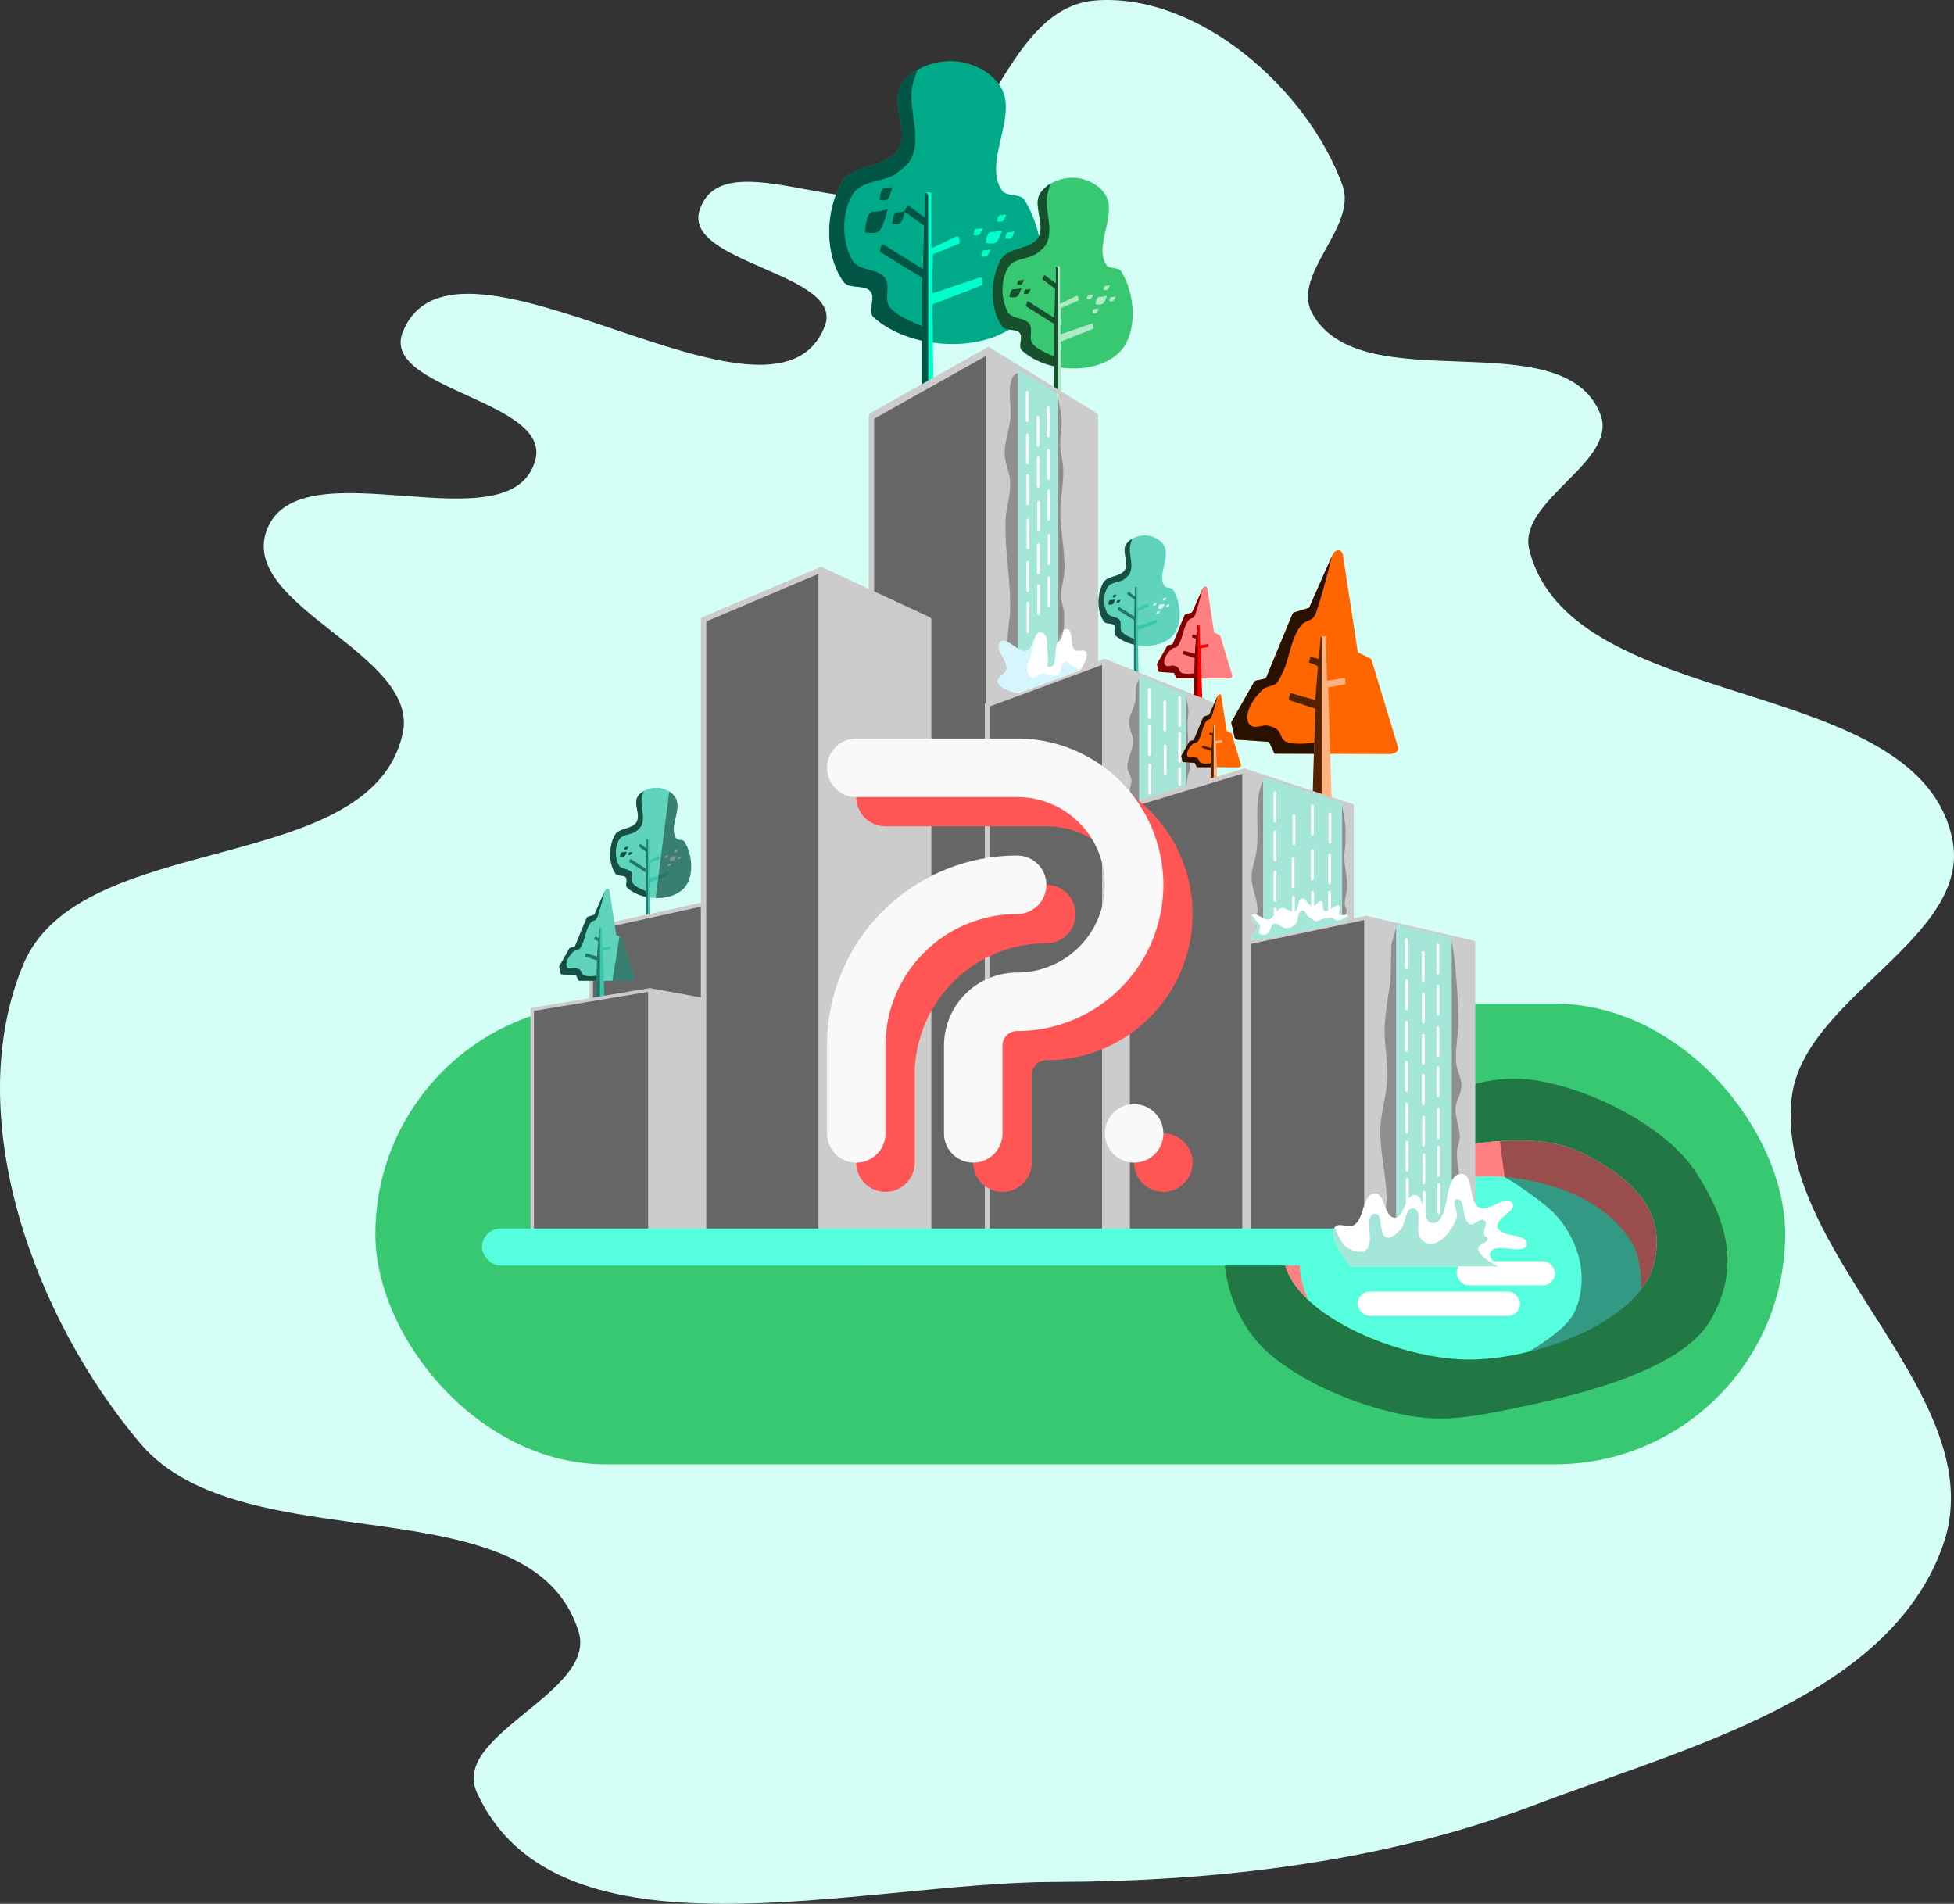 <?xml version="1.0" encoding="UTF-8" standalone="no"?>
<!-- Created with Inkscape (http://www.inkscape.org/) -->

<svg
   width="1200"
   height="1169.151"
   viewBox="0 0 317.5 309.338"
   version="1.1"
   id="svg8"
   inkscape:version="1.3 (0e150ed6c4, 2023-07-21)"
   sodipodi:docname="art-of-july-2020-2025.svg"
   inkscape:export-filename="E:\R-DESIGN\Exported\Art of July.png"
   inkscape:export-xdpi="192"
   inkscape:export-ydpi="192"
   xmlns:inkscape="http://www.inkscape.org/namespaces/inkscape"
   xmlns:sodipodi="http://sodipodi.sourceforge.net/DTD/sodipodi-0.dtd"
   xmlns="http://www.w3.org/2000/svg"
   xmlns:svg="http://www.w3.org/2000/svg"
   xmlns:rdf="http://www.w3.org/1999/02/22-rdf-syntax-ns#"
   xmlns:cc="http://creativecommons.org/ns#"
   xmlns:dc="http://purl.org/dc/elements/1.1/">
  <rect x="0" y="0" width="317.5" height="309.338" fill="#333333" stroke="none"/>
  <defs
     id="defs2" />
  <sodipodi:namedview
     id="base"
     pagecolor="#ffffff"
     bordercolor="#666666"
     borderopacity="1.0"
     inkscape:pageopacity="0.0"
     inkscape:pageshadow="2"
     inkscape:zoom="0.04375"
     inkscape:cx="8422.8571"
     inkscape:cy="-125.71429"
     inkscape:document-units="px"
     inkscape:current-layer="layer1"
     showgrid="false"
     units="px"
     inkscape:snap-bbox="true"
     inkscape:bbox-paths="true"
     inkscape:bbox-nodes="true"
     inkscape:snap-bbox-edge-midpoints="true"
     inkscape:snap-bbox-midpoints="true"
     inkscape:object-paths="true"
     inkscape:snap-intersection-paths="true"
     inkscape:snap-smooth-nodes="true"
     inkscape:snap-midpoints="true"
     inkscape:snap-object-midpoints="true"
     inkscape:snap-center="true"
     inkscape:snap-page="true"
     showguides="false"
     inkscape:window-width="1920"
     inkscape:window-height="1009"
     inkscape:window-x="-8"
     inkscape:window-y="-8"
     inkscape:window-maximized="1"
     inkscape:showpageshadow="2"
     inkscape:pagecheckerboard="0"
     inkscape:deskcolor="#d1d1d1">
    <sodipodi:guide
       position="-2392.496,825.562"
       orientation="0,1"
       id="guide1008"
       inkscape:locked="false" />
  </sodipodi:namedview>
  <g
     inkscape:label="Layer 1"
     inkscape:groupmode="layer"
     id="layer1"
     transform="translate(-2261.716,573.795)">
    <g
       id="g5">
      <path
         style="fill:#d5fff6;fill-opacity:1;fill-rule:evenodd;stroke:none;stroke-width:0.062px;stroke-linecap:butt;stroke-linejoin:miter;stroke-opacity:1"
         d="m 2432.974,-268.009 c -31.638,0.081 -80.726,14.246 -93.789,-14.569 -4.251,-9.378 19.591,-16.243 16.551,-26.08 -7.63,-24.685 -54.52,-10.878 -71.219,-30.594 -17.244,-20.359 -29.237,-53.077 -19.059,-77.739 9.188,-22.263 56.49,-14.099 61.69,-37.616 2.863,-12.948 -26.785,-20.708 -22.068,-33.102 5.346,-14.047 39.837,3.151 43.627,-11.394 2.512,-9.642 -25.211,-11.435 -21.559,-20.705 8.381,-21.273 60.364,20.332 68.586,-1.003 3.328,-8.637 -23.304,-10.174 -20.312,-18.933 3.677,-10.764 23.702,1.739 33.98,-3.135 13.032,-6.18 15.961,-29.764 30.343,-30.845 16.671,-1.253 34.452,14.366 40.123,30.093 2.407,6.674 -8.356,14.471 -4.959,20.7 7.921,14.524 40.762,1.027 46.837,16.415 3.048,7.72 -13.55,14.016 -11.536,22.068 6.729,26.901 62.963,19.767 68.712,46.894 3.424,16.158 -24.198,25.721 -26.08,42.13 -2.916,25.421 33.087,48.593 24.576,72.724 -8.701,24.668 -41.751,32.842 -66.204,42.13 -24.693,9.378 -51.827,12.496 -78.241,12.563 z"
         id="path1642-5-9-2"
         inkscape:connector-curvature="0"
         sodipodi:nodetypes="ssssssssssssssssssssss" />
      <rect
         style="fill:#37c871;fill-opacity:1;fill-rule:nonzero;stroke:none;stroke-width:14.923;stroke-linecap:round;stroke-miterlimit:4;stroke-dasharray:none;stroke-opacity:1"
         id="rect5835-3-7-4-3-6-7-9"
         width="229.078"
         height="74.844"
         x="2322.706"
         y="-410.708"
         ry="37.422" />
      <g
         id="g2-3-0"
         transform="matrix(1.375,0,0,1.375,-1349.859,1160.905)">
        <path
           sodipodi:nodetypes="zzzzzzzzzz"
           inkscape:connector-curvature="0"
           id="path3217-7-3-0"
           d="m 2775.747,-1123.93 c 3.218,-2.886 9.987,-4.463 15.368,-6.147 5.381,-1.684 10.358,-4.836 16.838,-3.875 6.48,0.961 15.543,5.403 19.11,10.958 3.566,5.555 5.35,11.184 1.604,17.506 -3.747,6.322 -17.611,9.196 -24.322,10.557 -6.71,1.361 -9.455,1.23 -14.566,-0.134 -5.111,-1.364 -11.887,-4.518 -14.967,-8.419 -3.08,-3.901 -3.861,-8.509 -3.474,-12.161 0.386,-3.652 1.192,-5.399 4.41,-8.285 z"
           style="opacity:0.4;fill:#000000;fill-rule:evenodd;stroke:none;stroke-width:0.265px;stroke-linecap:butt;stroke-linejoin:miter;stroke-opacity:1" />
        <path
           sodipodi:nodetypes="zzzzzz"
           inkscape:connector-curvature="0"
           id="path3197-9-6-4"
           d="m 2789.244,-1123.262 c 5.933,-2.68 17.891,-5.174 23.921,-2.272 6.03,2.903 10.614,6.896 8.82,13.497 -1.794,6.601 -14.078,11.302 -22.317,11.092 -8.24,-0.211 -20.587,-5.481 -21.382,-12.027 -0.794,-6.546 5.025,-7.61 10.958,-10.29 z"
           style="fill:#55ffdd;fill-rule:evenodd;stroke:none;stroke-width:0.265px;stroke-linecap:butt;stroke-linejoin:miter;stroke-opacity:1" />
        <path
           inkscape:connector-curvature="0"
           id="path3199-5-9-9"
           d="m 2806.14,-1126.833 c -5.89,-0.026 -12.817,1.728 -16.896,3.571 -5.933,2.68 -11.752,3.744 -10.958,10.29 0.216,1.785 1.296,3.473 2.912,4.991 -0.028,-0.058 -1.762,-3.695 -0.587,-6.011 1.185,-2.335 4.806,-3.399 8.316,-4.914 3.51,-1.515 8.532,-3.54 12.756,-3.685 4.225,-0.145 8.81,1.01 11.812,2.551 3.002,1.542 4.939,3.514 6.048,5.481 1.104,1.958 1.03,5.249 1.029,5.275 0.661,-0.872 1.151,-1.791 1.412,-2.753 1.794,-6.601 -2.791,-10.594 -8.82,-13.497 -1.884,-0.907 -4.348,-1.287 -7.025,-1.299 z"
           style="fill:#ff8080;fill-rule:evenodd;stroke:none;stroke-width:0.265px;stroke-linecap:butt;stroke-linejoin:miter;stroke-opacity:1" />
        <path
           sodipodi:nodetypes="cccssscscc"
           inkscape:connector-curvature="0"
           id="path3381-7-9-7"
           d="m 2806.14,-1126.833 c -0.749,0 -1.516,0.024 -2.29,0.074 l 0.551,4.242 c 0,0 4.896,2.916 6.591,5.123 1.281,1.668 2.234,3.72 2.457,5.811 0.197,1.849 -0.091,3.881 -1.039,5.481 -1.134,1.913 -5.154,4.236 -5.154,4.236 6.731,-1.663 13.44,-5.426 14.729,-10.171 1.794,-6.601 -2.791,-10.594 -8.82,-13.497 -1.884,-0.907 -4.348,-1.287 -7.025,-1.299 z"
           style="opacity:0.4;fill:#000000;fill-rule:evenodd;stroke:none;stroke-width:0.265px;stroke-linecap:butt;stroke-linejoin:miter;stroke-opacity:1" />
      </g>
      <path
         style="fill:#5fd3bc;fill-rule:evenodd;stroke:none;stroke-width:0.024px;stroke-linecap:butt;stroke-linejoin:miter;stroke-opacity:1"
         d="m 2361.749,-431.824 c -1.194,-1.699 -1.132,-4.45 -0.133,-6.276 0.666,-1.219 2.826,-0.921 3.534,-2.115 0.704,-1.187 -0.571,-3.018 0.2,-4.162 0.661,-0.981 2.037,-1.484 3.2,-1.433 1.113,0.05 2.36,0.66 2.934,1.637 1.099,1.872 -1.117,4.733 0.067,6.549 0.282,0.432 1.126,0.176 1.4,0.614 1.343,2.146 1.603,5.884 -0.2,7.641 -2.205,2.149 -6.874,1.883 -9.135,-0.205 -0.399,-0.368 0.136,-1.208 -0.2,-1.637 -0.369,-0.472 -1.322,-0.123 -1.667,-0.614 z"
         id="path1010-7-7-8-7-3-1-3-5-5-0"
         inkscape:connector-curvature="0"
         sodipodi:nodetypes="ssssssssssss" />
      <path
         style="fill:#37c8ab;fill-rule:evenodd;stroke:none;stroke-width:0.024px;stroke-linecap:butt;stroke-linejoin:miter;stroke-opacity:1"
         d="m 2366.617,-422.887 v -9.075 c 0.01,-0.094 0,-0.104 -0.078,-0.15 l -2.514,-1.575 c -0.057,-0.034 -0.049,-0.118 -0.038,-0.163 l 0.098,-0.3 c 0,0 0.042,-0.088 0.133,-0.031 l 2.341,1.481 c 0.088,0.056 0.09,0.077 0.093,-0.032 l 0.062,-2.551 c 0.01,-0.077 0,-0.089 -0.056,-0.132 l -1.105,-0.825 c -0.053,-0.033 -0.045,-0.097 -0.023,-0.136 l 0.129,-0.226 c 0.035,-0.063 0.116,-0.055 0.16,-0.021 l 0.886,0.68 c 0.083,0.069 0.077,0.066 0.077,-0.039 v -1.398 c 0,-0.053 0.023,-0.107 0.069,-0.107 h 0.273 c 0.035,0 0.058,0.049 0.058,0.084 v 3.284 c 0,0.107 0,0.19 0.123,0.118 l 1.371,-0.673 c 0.075,-0.034 0.18,-0.061 0.208,0.04 l 0.058,0.209 c 0.02,0.078 -0.01,0.177 -0.104,0.204 l -1.442,0.608 c -0.112,0.035 -0.113,0.049 -0.116,0.161 l -0.06,2.223 c 0,0.11 0.013,0.148 0.148,0.101 l 2.774,-0.956 c 0.084,-0.029 0.145,-0.015 0.158,0.084 l 0.035,0.273 c 0,0.061 -0.02,0.12 -0.091,0.148 l -2.913,1.154 c -0.1,0.026 -0.082,0.058 -0.081,0.155 l 0.098,7.416 z"
         id="path1012-8-6-4-6-0-1-9-4-9-2"
         inkscape:connector-curvature="0"
         sodipodi:nodetypes="ccccccccccccccccccccccccccccccccccccccc" />
      <path
         style="fill:#165044;fill-rule:evenodd;stroke:none;stroke-width:0.024px;stroke-linecap:butt;stroke-linejoin:miter;stroke-opacity:1"
         d="m 2366.319,-445.259 c -0.389,0.227 -0.727,0.522 -0.969,0.882 -0.771,1.143 0.504,2.974 -0.2,4.162 -0.708,1.194 -2.868,0.896 -3.534,2.115 -0.998,1.826 -1.061,4.578 0.133,6.276 0.345,0.491 1.298,0.142 1.667,0.614 0.336,0.429 -0.199,1.269 0.2,1.637 0.78,0.72 1.847,1.224 3.001,1.486 v -0.94 c 0,0 -1.593,-0.56 -2.034,-1.228 -0.333,-0.505 0.077,-1.31 -0.267,-1.808 -0.436,-0.631 -1.614,-0.427 -2,-1.092 -0.71,-1.222 -0.716,-3.067 0.033,-4.264 0.537,-0.856 1.901,-0.692 2.7,-1.296 0.386,-0.292 0.796,-0.633 0.967,-1.092 0.499,-1.339 -0.23,-2.879 -0.033,-4.298 0.055,-0.398 0.336,-1.155 0.336,-1.155 z"
         id="path1014-1-0-1-7-3-0-8-2-5-1"
         inkscape:connector-curvature="0"
         sodipodi:nodetypes="csssscsccsssssssc" />
      <path
         inkscape:connector-curvature="0"
         style="fill:#217867;fill-opacity:1;fill-rule:nonzero;stroke:none;stroke-width:0.236;stroke-linecap:round;stroke-linejoin:round;stroke-miterlimit:4;stroke-dasharray:none;stroke-dashoffset:0;stroke-opacity:1"
         d="m 2366.826,-437.476 c -0.025,0.018 -0.037,0.057 -0.037,0.096 v 1.398 c 0,0.105 0.01,0.108 -0.077,0.039 l -0.886,-0.68 c -0.044,-0.034 -0.125,-0.042 -0.16,0.021 l -0.129,0.226 c -0.022,0.039 -0.03,0.103 0.023,0.136 l 1.105,0.825 c 0.057,0.043 0.066,0.055 0.056,0.132 l -0.062,2.551 c 0,0.109 -0.01,0.088 -0.093,0.032 l -2.341,-1.482 c -0.091,-0.057 -0.133,0.031 -0.133,0.031 l -0.098,0.3 c -0.012,0.045 -0.019,0.13 0.038,0.163 l 2.514,1.575 c 0.074,0.046 0.088,0.056 0.078,0.15 v 9.075 l 0.367,0.017 v -14.378 c 0,-0.107 -0.068,-0.197 -0.163,-0.228 z"
         id="rect1040-2-1-2-0-6-2-3-1-8-9" />
      <path
         style="fill:#d7f4ee;fill-rule:evenodd;stroke:none;stroke-width:0.031px;stroke-linecap:butt;stroke-linejoin:miter;stroke-opacity:1"
         d="m 2370.541,-433.912 c 0,0 0.032,-0.71 0.377,-0.703 0.345,0.007 0.687,-0.091 0.687,-0.091 0,0 -0.17,0.607 -0.41,0.76 -0.185,0.118 -0.654,0.034 -0.654,0.034 z"
         id="path1058-9-0-7-6-2-2-5-4-4-6"
         inkscape:connector-curvature="0"
         sodipodi:nodetypes="czcsc" />
      <path
         style="fill:#d7f4ee;fill-rule:evenodd;stroke:none;stroke-width:0.018px;stroke-linecap:butt;stroke-linejoin:miter;stroke-opacity:1"
         d="m 2370.236,-433.076 c 0,0 0.018,-0.399 0.212,-0.395 0.194,0.004 0.386,-0.051 0.386,-0.051 0,0 -0.096,0.341 -0.23,0.427 -0.104,0.066 -0.367,0.019 -0.367,0.019 z"
         id="path1058-3-5-3-3-0-2-5-5-4-8-6"
         inkscape:connector-curvature="0"
         sodipodi:nodetypes="czcsc" />
      <path
         style="fill:#d7f4ee;fill-rule:evenodd;stroke:none;stroke-width:0.018px;stroke-linecap:butt;stroke-linejoin:miter;stroke-opacity:1"
         d="m 2369.72,-434.408 c 0,0 0.018,-0.399 0.212,-0.395 0.194,0.004 0.386,-0.051 0.386,-0.051 0,0 -0.096,0.341 -0.23,0.427 -0.104,0.066 -0.367,0.019 -0.367,0.019 z"
         id="path1058-3-2-1-5-4-0-4-0-6-4-7-9"
         inkscape:connector-curvature="0"
         sodipodi:nodetypes="czcsc" />
      <path
         style="fill:#d7f4ee;fill-rule:evenodd;stroke:none;stroke-width:0.018px;stroke-linecap:butt;stroke-linejoin:miter;stroke-opacity:1"
         d="m 2371.829,-434.2 c 0,0 0.018,-0.399 0.212,-0.395 0.194,0.004 0.386,-0.051 0.386,-0.051 0,0 -0.096,0.341 -0.23,0.427 -0.104,0.067 -0.367,0.019 -0.367,0.019 z"
         id="path1058-3-8-25-0-1-0-7-2-3-4-7-9"
         inkscape:connector-curvature="0"
         sodipodi:nodetypes="czcsc" />
      <path
         style="fill:#d7f4ee;fill-rule:evenodd;stroke:none;stroke-width:0.018px;stroke-linecap:butt;stroke-linejoin:miter;stroke-opacity:1"
         d="m 2371.288,-435.266 c 0,0 0.018,-0.399 0.212,-0.395 0.194,0.004 0.386,-0.051 0.386,-0.051 0,0 -0.096,0.341 -0.23,0.427 -0.104,0.067 -0.367,0.019 -0.367,0.019 z"
         id="path1058-3-83-0-8-8-2-5-3-3-6-0-5"
         inkscape:connector-curvature="0"
         sodipodi:nodetypes="czcsc" />
      <path
         style="fill:#165044;fill-rule:evenodd;stroke:none;stroke-width:0.033px;stroke-linecap:butt;stroke-linejoin:miter;stroke-opacity:1"
         d="m 2362.443,-434.59 c 0,0 0.034,-0.748 0.397,-0.74 0.363,0.008 0.724,-0.096 0.724,-0.096 0,0 -0.179,0.639 -0.432,0.8 -0.195,0.125 -0.689,0.036 -0.689,0.036 z"
         id="path1058-30-2-4-4-5-5-2-8-2-0-5"
         inkscape:connector-curvature="0"
         sodipodi:nodetypes="czcsc" />
      <path
         style="fill:#165044;fill-rule:evenodd;stroke:none;stroke-width:0.019px;stroke-linecap:butt;stroke-linejoin:miter;stroke-opacity:1"
         d="m 2363.799,-434.893 c 0,0 0.019,-0.42 0.223,-0.416 0.204,0.004 0.406,-0.054 0.406,-0.054 0,0 -0.101,0.359 -0.243,0.449 -0.109,0.07 -0.387,0.02 -0.387,0.02 z"
         id="path1058-3-8-2-3-5-1-9-3-2-3-8-8-2"
         inkscape:connector-curvature="0"
         sodipodi:nodetypes="czcsc" />
      <path
         style="fill:#165044;fill-rule:evenodd;stroke:none;stroke-width:0.019px;stroke-linecap:butt;stroke-linejoin:miter;stroke-opacity:1"
         d="m 2363.17,-435.758 c 0,0 0.019,-0.42 0.223,-0.416 0.204,0.004 0.406,-0.054 0.406,-0.054 0,0 -0.101,0.359 -0.242,0.449 -0.11,0.07 -0.387,0.02 -0.387,0.02 z"
         id="path1058-3-8-2-9-8-2-4-4-9-7-4-9-2-4"
         inkscape:connector-curvature="0"
         sodipodi:nodetypes="czcsc" />
      <g
         id="g1494-3-7-5-9-4-2-9"
         transform="matrix(0.193,0,0,0.193,2415.623,-446.667)">
        <path
           sodipodi:nodetypes="cccccccccsscccccccccccccc"
           inkscape:connector-curvature="0"
           id="path1278-0-8-2-1-6-6-5-5-4"
           d="m 177.152,-100.623 8.001,-14.098 c 0.271,-0.477 0.486,-0.622 0.937,-0.729 l 2.74,-0.616 c 0.692,-0.143 0.939,-0.288 1.165,-0.836 l 9.721,-23.551 c 0.217,-0.376 0.383,-0.773 0.902,-0.935 l 4.79,-1.486 c 0.807,-0.22 0.725,-0.133 1.041,-0.849 l 8.432,-19.126 c 1.236,-2.804 3.744,-2.933 4.185,-0.062 l 5.42,35.341 c 0.237,1.582 -0.072,1.208 1.283,1.886 l 3.11,1.555 c 0.968,0.46 0.859,0.271 1.148,1.224 l 9.971,32.847 c 0.414,1.375 -1.307,2.613 -3.151,2.551 l -43.101,-0.148 c -0.752,0.024 -0.671,0.092 -0.971,-0.55 l -1.581,-3.388 c -0.306,-0.752 -0.301,-0.569 -1.099,-0.625 l -10.985,-0.766 c -0.918,0 -1.133,-0.464 -1.35,-1.272 l -0.883,-3.993 c -0.356,-1.469 -0.425,-1.144 0.273,-2.374 z"
           style="fill:#ff8080;fill-rule:evenodd;stroke:none;stroke-width:0.074px;stroke-linecap:butt;stroke-linejoin:miter;stroke-opacity:1" />
        <path
           sodipodi:nodetypes="ccccccccccccccccccccccccccccccc"
           inkscape:connector-curvature="0"
           id="path1280-0-5-2-8-9-3-5-6-7"
           d="m 207.437,-68.301 1.033,-35.846 c 0.051,-0.809 0.047,-0.608 -0.71,-0.853 l -8.849,-2.863 c -0.546,-0.16 -0.465,-0.518 -0.446,-0.852 l 0.442,-1.593 c 0.124,-0.322 0.3,-0.423 0.684,-0.3 l 8.23,2.352 c 0.56,0.152 0.675,0.088 0.71,-0.341 l 0.945,-11.615 c 0,-0.704 -0.171,-0.849 -0.793,-1.093 l -2.117,-0.828 c -0.586,-0.208 -0.495,-0.131 -0.342,-0.704 l 0.342,-1.282 c 0.132,-0.508 0.023,-0.481 0.506,-0.343 l 2.309,0.66 c 0.425,0.101 0.437,0.01 0.483,-0.161 l 0.697,-7.804 c -0.004,-0.341 0.064,-0.313 0.376,-0.361 l 1.263,-0.194 c 0.341,-0.069 0.338,-0.083 0.347,0.251 l 0.428,16.109 c -0.006,0.7 -0.026,0.55 0.624,0.451 l 5.578,-0.849 c 0.38,-0.045 0.72,-0.024 0.745,0.382 l 0.092,1.48 c 0,0.326 -0.004,0.436 -0.387,0.505 l -5.885,1.07 c -0.412,0.019 -0.299,0.22 -0.288,0.579 l 1.334,43.743 z"
           style="fill:#ff0000;fill-rule:evenodd;stroke:none;stroke-width:0.074px;stroke-linecap:butt;stroke-linejoin:miter;stroke-opacity:1" />
        <path
           sodipodi:nodetypes="cccccccccscccccccccsssssssssssc"
           inkscape:connector-curvature="0"
           id="path1319-2-3-5-4-5-4-2-3-8"
           d="m 214.882,-162.85 -8.432,19.126 c -0.316,0.717 -0.233,0.63 -1.041,0.85 l -4.79,1.486 c -0.52,0.161 -0.685,0.558 -0.902,0.935 l -9.721,23.551 c -0.226,0.548 -0.473,0.693 -1.165,0.836 l -2.74,0.617 c -0.452,0.107 -0.666,0.252 -0.937,0.729 l -8.001,14.098 c -0.698,1.23 -0.63,0.905 -0.273,2.374 l 0.883,3.993 c 0.216,0.807 0.432,1.272 1.35,1.272 l 10.985,0.766 c 0.798,0.056 0.793,-0.127 1.099,0.625 l 1.581,3.388 c 0.299,0.642 0.219,0.574 0.971,0.55 l 14.246,0.049 0.122,-4.25 c 0,0 -7.955,1.274 -11.182,-0.602 -1.439,-0.837 -1.443,-3.11 -2.701,-4.202 -0.998,-0.865 -2.311,-1.369 -3.601,-1.651 -2.15,-0.469 -4.775,1.227 -6.602,0 -0.987,-0.663 -1.428,-2.115 -1.351,-3.301 0.264,-4.024 3.022,-7.787 6.002,-10.504 1.34,-1.221 3.588,-1.056 4.952,-2.251 1.065,-0.933 1.609,-2.339 2.251,-3.601 3.056,-6.013 3.181,-13.63 7.54,-18.778 1.097,-1.296 3.247,-1.362 4.35,-2.653 1.144,-1.338 1.446,-3.215 2.016,-4.881 2.078,-6.072 5.093,-18.569 5.093,-18.569 z"
           style="fill:#800000;fill-rule:evenodd;stroke:none;stroke-width:0.074px;stroke-linecap:butt;stroke-linejoin:miter;stroke-opacity:1" />
        <path
           inkscape:connector-curvature="0"
           id="rect1337-0-2-7-1-0-9-6-3-2"
           d="m 210.937,-132.129 c -0.312,0.048 -0.38,0.021 -0.376,0.361 l -0.697,7.804 c -0.046,0.171 -0.058,0.263 -0.483,0.161 l -2.309,-0.66 c -0.483,-0.138 -0.374,-0.166 -0.506,0.343 l -0.342,1.282 c -0.153,0.572 -0.244,0.496 0.342,0.704 l 2.117,0.828 c 0.622,0.244 0.793,0.388 0.793,1.093 l -0.946,11.615 c -0.035,0.429 -0.15,0.493 -0.71,0.341 l -8.23,-2.352 c -0.383,-0.123 -0.559,-0.021 -0.684,0.3 l -0.442,1.593 c -0.019,0.333 -0.1,0.692 0.446,0.852 l 8.849,2.863 c 0.757,0.245 0.761,0.044 0.71,0.853 l -1.033,35.846 3.5,-0.143 z"
           style="opacity:1;fill:#800000;fill-opacity:1;fill-rule:nonzero;stroke:none;stroke-width:0.756;stroke-linecap:round;stroke-linejoin:round;stroke-miterlimit:4;stroke-dasharray:none;stroke-dashoffset:0;stroke-opacity:1" />
      </g>
      <g
         id="g1571-1-0-2-6-6-3-3"
         transform="matrix(0.334,0,0,0.334,2536.832,-462.228)">
        <path
           sodipodi:nodetypes="ssssssssssss"
           inkscape:connector-curvature="0"
           id="path1010-7-7-1-0-7-0-4-1-5"
           d="m -286.618,-31.649 c -3.579,-5.092 -3.392,-13.337 -0.4,-18.811 1.996,-3.652 8.47,-2.761 10.591,-6.338 2.11,-3.559 -1.71,-9.046 0.6,-12.472 1.981,-2.94 6.106,-4.449 9.592,-4.294 3.335,0.148 7.074,1.979 8.793,4.907 3.293,5.609 -3.348,14.185 0.2,19.629 0.844,1.296 3.376,0.529 4.197,1.84 4.025,6.431 4.805,17.634 -0.6,22.9 -6.61,6.441 -20.601,5.644 -27.378,-0.613 -1.196,-1.104 0.407,-3.62 -0.6,-4.907 -1.106,-1.414 -3.963,-0.37 -4.996,-1.84 z"
           style="fill:#5fd3bc;fill-rule:evenodd;stroke:none;stroke-width:0.071px;stroke-linecap:butt;stroke-linejoin:miter;stroke-opacity:1" />
        <path
           sodipodi:nodetypes="ccccccccccccccccccccccccccccccccccccccc"
           inkscape:connector-curvature="0"
           id="path1012-8-6-8-0-8-0-6-3-0"
           d="M -272.029,-4.864 V -32.061 c 0.03,-0.283 -0.012,-0.311 -0.233,-0.449 l -7.534,-4.722 c -0.171,-0.101 -0.149,-0.354 -0.113,-0.49 l 0.293,-0.9 c 0,0 0.126,-0.265 0.398,-0.093 l 7.017,4.44 c 0.262,0.168 0.271,0.231 0.279,-0.096 l 0.187,-7.645 c 0.03,-0.231 0.004,-0.268 -0.168,-0.396 l -3.312,-2.473 c -0.16,-0.099 -0.134,-0.291 -0.069,-0.407 l 0.386,-0.676 c 0.106,-0.188 0.349,-0.164 0.481,-0.063 l 2.657,2.039 c 0.25,0.207 0.231,0.197 0.231,-0.116 v -4.191 c 0,-0.16 0.068,-0.32 0.207,-0.32 h 0.817 c 0.105,0 0.175,0.146 0.175,0.252 v 9.843 c 0,0.321 0.009,0.568 0.37,0.355 l 4.108,-2.017 c 0.226,-0.102 0.538,-0.183 0.623,0.121 l 0.175,0.626 c 0.061,0.233 -0.017,0.531 -0.313,0.612 l -4.323,1.821 c -0.336,0.105 -0.34,0.146 -0.349,0.482 l -0.178,6.663 c 0,0.329 0.04,0.443 0.444,0.304 l 8.313,-2.866 c 0.252,-0.088 0.436,-0.044 0.475,0.251 l 0.107,0.818 c 0,0.183 -0.06,0.359 -0.274,0.443 l -8.729,3.457 c -0.299,0.077 -0.247,0.175 -0.243,0.466 l 0.295,22.226 z"
           style="fill:#37c8ab;fill-rule:evenodd;stroke:none;stroke-width:0.071px;stroke-linecap:butt;stroke-linejoin:miter;stroke-opacity:1" />
        <path
           sodipodi:nodetypes="csssscsccsssssssc"
           inkscape:connector-curvature="0"
           id="path1014-1-0-12-0-9-4-1-3-0"
           d="m -272.921,-71.914 c -1.165,0.682 -2.179,1.566 -2.905,2.643 -2.31,3.427 1.511,8.914 -0.599,12.472 -2.122,3.578 -8.595,2.686 -10.592,6.339 -2.992,5.474 -3.179,13.719 0.4,18.811 1.033,1.47 3.89,0.426 4.996,1.84 1.007,1.287 -0.597,3.803 0.6,4.907 2.338,2.159 5.536,3.668 8.993,4.454 v -2.818 c 0,0 -4.775,-1.68 -6.095,-3.68 -0.999,-1.514 0.231,-3.927 -0.799,-5.418 -1.307,-1.892 -4.838,-1.28 -5.995,-3.272 -2.128,-3.662 -2.147,-9.193 0.1,-12.779 1.608,-2.567 5.697,-2.073 8.093,-3.885 1.157,-0.875 2.385,-1.896 2.898,-3.271 1.495,-4.012 -0.688,-8.63 -0.1,-12.881 0.165,-1.192 1.007,-3.461 1.007,-3.461 z"
           style="fill:#165044;fill-rule:evenodd;stroke:none;stroke-width:0.071px;stroke-linecap:butt;stroke-linejoin:miter;stroke-opacity:1" />
        <path
           id="rect1040-2-1-0-3-5-7-5-7-7"
           d="m -271.403,-48.587 c -0.074,0.054 -0.111,0.171 -0.111,0.288 v 4.191 c 0,0.313 0.018,0.323 -0.231,0.116 l -2.657,-2.039 c -0.132,-0.101 -0.374,-0.125 -0.481,0.063 l -0.386,0.676 c -0.066,0.116 -0.091,0.309 0.069,0.407 l 3.312,2.473 c 0.172,0.128 0.198,0.165 0.168,0.396 l -0.187,7.645 c -0.008,0.327 -0.016,0.265 -0.278,0.096 l -7.017,-4.44 c -0.272,-0.172 -0.398,0.093 -0.398,0.093 l -0.293,0.9 c -0.036,0.136 -0.059,0.389 0.113,0.49 l 7.534,4.722 c 0.221,0.139 0.263,0.167 0.233,0.45 v 27.197 l 1.099,0.051 V -47.904 c 0,-0.321 -0.205,-0.592 -0.489,-0.683 z"
           style="opacity:1;fill:#217867;fill-opacity:1;fill-rule:nonzero;stroke:none;stroke-width:0.707;stroke-linecap:round;stroke-linejoin:round;stroke-miterlimit:4;stroke-dasharray:none;stroke-dashoffset:0;stroke-opacity:1"
           inkscape:connector-curvature="0" />
        <path
           sodipodi:nodetypes="czcsc"
           inkscape:connector-curvature="0"
           id="path1058-9-0-4-9-7-5-7-4-0"
           d="m -260.269,-37.906 c 0,0 0.096,-2.129 1.13,-2.108 1.034,0.021 2.06,-0.272 2.06,-0.272 0,0 -0.51,1.818 -1.229,2.278 -0.555,0.355 -1.96,0.102 -1.96,0.102 z"
           style="fill:#d7f4ee;fill-rule:evenodd;stroke:none;stroke-width:0.094px;stroke-linecap:butt;stroke-linejoin:miter;stroke-opacity:1" />
        <path
           sodipodi:nodetypes="czcsc"
           inkscape:connector-curvature="0"
           id="path1058-3-5-3-9-4-8-1-5-6-1"
           d="m -261.183,-35.4 c 0,0 0.054,-1.196 0.634,-1.183 0.581,0.012 1.157,-0.153 1.157,-0.153 0,0 -0.287,1.021 -0.69,1.279 -0.312,0.199 -1.101,0.057 -1.101,0.057 z"
           style="fill:#d7f4ee;fill-rule:evenodd;stroke:none;stroke-width:0.053px;stroke-linecap:butt;stroke-linejoin:miter;stroke-opacity:1" />
        <path
           sodipodi:nodetypes="czcsc"
           inkscape:connector-curvature="0"
           id="path1058-3-2-1-5-7-8-9-1-2-2-9"
           d="m -262.729,-39.392 c 0,0 0.054,-1.196 0.634,-1.183 0.581,0.012 1.157,-0.153 1.157,-0.153 0,0 -0.287,1.021 -0.69,1.279 -0.312,0.199 -1.101,0.057 -1.101,0.057 z"
           style="fill:#d7f4ee;fill-rule:evenodd;stroke:none;stroke-width:0.053px;stroke-linecap:butt;stroke-linejoin:miter;stroke-opacity:1" />
        <path
           sodipodi:nodetypes="czcsc"
           inkscape:connector-curvature="0"
           id="path1058-3-8-25-0-5-0-9-3-8-0-7"
           d="m -256.41,-38.767 c 0,0 0.054,-1.196 0.634,-1.183 0.581,0.012 1.157,-0.153 1.157,-0.153 0,0 -0.287,1.021 -0.69,1.279 -0.312,0.199 -1.101,0.057 -1.101,0.057 z"
           style="fill:#d7f4ee;fill-rule:evenodd;stroke:none;stroke-width:0.053px;stroke-linecap:butt;stroke-linejoin:miter;stroke-opacity:1" />
        <path
           sodipodi:nodetypes="czcsc"
           inkscape:connector-curvature="0"
           id="path1058-3-83-0-8-4-8-7-6-5-6-2"
           d="m -258.031,-41.964 c 0,0 0.054,-1.196 0.634,-1.183 0.581,0.012 1.157,-0.153 1.157,-0.153 0,0 -0.287,1.021 -0.69,1.279 -0.312,0.199 -1.101,0.057 -1.101,0.057 z"
           style="fill:#d7f4ee;fill-rule:evenodd;stroke:none;stroke-width:0.053px;stroke-linecap:butt;stroke-linejoin:miter;stroke-opacity:1" />
        <path
           sodipodi:nodetypes="czcsc"
           inkscape:connector-curvature="0"
           id="path1058-30-2-4-9-0-7-3-1-1-6"
           d="m -284.538,-39.938 c 0,0 0.101,-2.242 1.189,-2.219 1.089,0.023 2.169,-0.286 2.169,-0.286 0,0 -0.538,1.914 -1.294,2.398 -0.584,0.374 -2.064,0.107 -2.064,0.107 z"
           style="fill:#165044;fill-rule:evenodd;stroke:none;stroke-width:0.099px;stroke-linecap:butt;stroke-linejoin:miter;stroke-opacity:1" />
        <path
           sodipodi:nodetypes="czcsc"
           inkscape:connector-curvature="0"
           id="path1058-3-8-2-3-5-8-0-9-2-2-1-1"
           d="m -280.474,-40.845 c 0,0 0.057,-1.259 0.668,-1.246 0.611,0.013 1.218,-0.161 1.218,-0.161 0,0 -0.302,1.075 -0.727,1.347 -0.328,0.21 -1.159,0.06 -1.159,0.06 z"
           style="fill:#165044;fill-rule:evenodd;stroke:none;stroke-width:0.056px;stroke-linecap:butt;stroke-linejoin:miter;stroke-opacity:1" />
        <path
           sodipodi:nodetypes="czcsc"
           inkscape:connector-curvature="0"
           id="path1058-3-8-2-9-8-2-5-7-5-4-2-5-5"
           d="m -282.36,-43.438 c 0,0 0.057,-1.259 0.668,-1.246 0.611,0.013 1.218,-0.161 1.218,-0.161 0,0 -0.302,1.075 -0.727,1.347 -0.328,0.21 -1.159,0.06 -1.159,0.06 z"
           style="fill:#165044;fill-rule:evenodd;stroke:none;stroke-width:0.056px;stroke-linecap:butt;stroke-linejoin:miter;stroke-opacity:1" />
      </g>
      <g
         id="g1383-4-7-7-0-4-6-5"
         transform="matrix(0.12,0,0,0.12,2488.958,-470.883)">
        <path
           sodipodi:nodetypes="cccccccccsscccccccccccccc"
           inkscape:connector-curvature="0"
           id="path1278-0-5-9-1-4-0-2-5"
           d="m -224.488,116.741 28.503,-50.219 c 0.966,-1.7 1.731,-2.215 3.34,-2.596 l 9.76,-2.196 c 2.466,-0.509 3.344,-1.025 4.15,-2.979 l 34.629,-83.895 c 0.774,-1.341 1.363,-2.755 3.214,-3.33 l 17.062,-5.295 c 2.876,-0.783 2.582,-0.472 3.708,-3.026 l 30.036,-68.131 c 4.403,-9.987 13.338,-10.448 14.907,-0.219 l 19.309,125.895 c 0.843,5.636 -0.256,4.304 4.571,6.717 l 11.079,5.54 c 3.448,1.639 3.059,0.965 4.089,4.359 L -0.61,154.373 c 1.475,4.898 -4.654,9.309 -11.225,9.087 l -153.538,-0.526 c -2.678,0.086 -2.391,0.326 -3.458,-1.96 l -5.631,-12.067 c -1.089,-2.679 -1.072,-2.027 -3.915,-2.225 l -39.131,-2.73 c -3.27,0 -4.037,-1.654 -4.808,-4.53 l -3.145,-14.223 c -1.269,-5.233 -1.513,-4.076 0.974,-8.457 z"
           style="fill:#ff6600;fill-rule:evenodd;stroke:none;stroke-width:0.265px;stroke-linecap:butt;stroke-linejoin:miter;stroke-opacity:1" />
        <path
           sodipodi:nodetypes="ccccccccccccccccccccccccccccccc"
           inkscape:connector-curvature="0"
           id="path1280-0-59-3-6-8-4-0-4"
           d="m -116.605,231.881 3.678,-127.694 c 0.181,-2.883 0.166,-2.166 -2.53,-3.038 l -31.523,-10.199 c -1.944,-0.57 -1.657,-1.847 -1.589,-3.034 l 1.576,-5.674 c 0.444,-1.145 1.07,-1.507 2.435,-1.069 l 29.319,8.377 c 1.994,0.541 2.406,0.315 2.53,-1.213 l 3.368,-41.377 c 0,-2.51 -0.607,-3.025 -2.824,-3.892 l -7.541,-2.951 c -2.087,-0.741 -1.763,-0.468 -1.219,-2.507 l 1.218,-4.566 c 0.469,-1.811 0.081,-1.713 1.803,-1.222 l 8.225,2.35 c 1.513,0.362 1.558,0.035 1.721,-0.574 l 2.482,-27.799 c -0.014,-1.214 0.226,-1.116 1.339,-1.287 l 4.5,-0.692 c 1.215,-0.247 1.205,-0.294 1.237,0.894 l 1.524,57.385 c -0.02,2.493 -0.093,1.96 2.224,1.608 l 19.872,-3.024 c 1.354,-0.16 2.564,-0.085 2.654,1.36 l 0.33,5.273 c 0,1.161 -0.015,1.553 -1.379,1.801 l -20.963,3.812 c -1.467,0.069 -1.064,0.782 -1.025,2.064 l 4.754,155.822 z"
           style="fill:#ffb380;fill-rule:evenodd;stroke:none;stroke-width:0.265px;stroke-linecap:butt;stroke-linejoin:miter;stroke-opacity:1" />
        <path
           sodipodi:nodetypes="cccccccccscccccccccsssssssssssc"
           inkscape:connector-curvature="0"
           id="path1319-2-8-7-0-9-0-7-9"
           d="m -90.085,-104.927 -30.036,68.131 c -1.126,2.554 -0.832,2.243 -3.708,3.026 l -17.062,5.295 c -1.851,0.575 -2.44,1.989 -3.214,3.33 l -34.629,83.895 c -0.806,1.954 -1.685,2.469 -4.151,2.979 l -9.76,2.196 c -1.608,0.381 -2.373,0.896 -3.339,2.596 l -28.503,50.22 c -2.487,4.382 -2.243,3.225 -0.974,8.457 l 3.145,14.223 c 0.77,2.875 1.538,4.53 4.808,4.53 l 39.131,2.73 c 2.843,0.198 2.826,-0.454 3.915,2.225 l 5.632,12.067 c 1.067,2.286 0.78,2.046 3.458,1.96 l 50.749,0.174 0.436,-15.141 c 0,0 -28.339,4.538 -39.835,-2.146 -5.127,-2.981 -5.142,-11.08 -9.622,-14.967 -3.553,-3.083 -8.233,-4.877 -12.829,-5.88 -7.66,-1.672 -17.01,4.37 -23.52,0 -3.516,-2.361 -5.088,-7.533 -4.811,-11.759 0.939,-14.335 10.765,-27.741 21.382,-37.418 4.773,-4.351 12.781,-3.762 17.64,-8.018 3.793,-3.323 5.733,-8.334 8.018,-12.829 10.886,-21.42 11.332,-48.554 26.858,-66.893 3.909,-4.618 11.565,-4.851 15.497,-9.45 4.075,-4.766 5.151,-11.454 7.181,-17.387 7.402,-21.632 18.143,-66.146 18.143,-66.146 z"
           style="fill:#2b1100;fill-rule:evenodd;stroke:none;stroke-width:0.265px;stroke-linecap:butt;stroke-linejoin:miter;stroke-opacity:1" />
        <path
           inkscape:connector-curvature="0"
           id="rect1337-0-8-0-1-4-4-6-7"
           d="m -104.139,4.511 c -1.112,0.171 -1.353,0.073 -1.339,1.287 l -2.482,27.799 c -0.163,0.61 -0.208,0.936 -1.721,0.574 l -8.225,-2.35 c -1.721,-0.492 -1.334,-0.59 -1.802,1.221 l -1.218,4.566 c -0.544,2.039 -0.868,1.766 1.219,2.507 l 7.541,2.951 c 2.217,0.868 2.825,1.383 2.825,3.893 l -3.368,41.377 c -0.124,1.528 -0.536,1.755 -2.53,1.213 l -29.319,-8.377 c -1.366,-0.438 -1.992,-0.076 -2.436,1.069 l -1.576,5.674 c -0.068,1.188 -0.355,2.465 1.59,3.034 l 31.523,10.198 c 2.697,0.872 2.712,0.155 2.531,3.039 l -3.679,127.694 12.466,-0.508 z"
           style="opacity:1;fill:#552200;fill-opacity:1;fill-rule:nonzero;stroke:none;stroke-width:2.695;stroke-linecap:round;stroke-linejoin:round;stroke-miterlimit:4;stroke-dasharray:none;stroke-dashoffset:0;stroke-opacity:1" />
      </g>
      <path
         style="fill:#00aa88;fill-rule:evenodd;stroke:none;stroke-width:0.061px;stroke-linecap:butt;stroke-linejoin:miter;stroke-opacity:1"
         d="m 2398.795,-528.013 c -3.132,-4.354 -2.968,-11.406 -0.35,-16.087 1.747,-3.124 7.411,-2.361 9.268,-5.421 1.846,-3.043 -1.496,-7.736 0.524,-10.666 1.734,-2.514 5.342,-3.805 8.393,-3.672 2.918,0.127 6.189,1.692 7.694,4.197 2.881,4.797 -2.93,12.131 0.175,16.786 0.739,1.108 2.954,0.452 3.672,1.574 3.522,5.499 4.204,15.08 -0.525,19.584 -5.784,5.509 -18.026,4.827 -23.955,-0.525 -1.047,-0.944 0.356,-3.096 -0.525,-4.197 -0.968,-1.209 -3.467,-0.316 -4.372,-1.574 z"
         id="path1010-2-0-4-6-0-0-2"
         inkscape:connector-curvature="0"
         sodipodi:nodetypes="ssssssssssss" />
      <path
         style="fill:#00ffcc;fill-rule:evenodd;stroke:none;stroke-width:0.061px;stroke-linecap:butt;stroke-linejoin:miter;stroke-opacity:1"
         d="m 2411.56,-505.106 v -23.259 c 0.026,-0.242 -0.01,-0.266 -0.204,-0.384 l -6.593,-4.038 c -0.15,-0.087 -0.13,-0.302 -0.099,-0.419 l 0.257,-0.77 c 0,0 0.11,-0.226 0.348,-0.079 l 6.14,3.797 c 0.23,0.144 0.237,0.197 0.244,-0.082 l 0.163,-6.538 c 0.026,-0.198 0,-0.229 -0.147,-0.338 l -2.898,-2.115 c -0.14,-0.084 -0.117,-0.249 -0.06,-0.348 l 0.337,-0.578 c 0.093,-0.161 0.305,-0.14 0.42,-0.054 l 2.325,1.744 c 0.218,0.177 0.202,0.169 0.202,-0.1 v -3.584 c 0,-0.137 0.059,-0.274 0.181,-0.274 h 0.715 c 0.092,0 0.153,0.125 0.153,0.216 v 8.418 c 0,0.274 0.01,0.486 0.324,0.304 l 3.594,-1.725 c 0.197,-0.087 0.471,-0.157 0.545,0.103 l 0.153,0.535 c 0.053,0.2 -0.015,0.454 -0.274,0.523 l -3.783,1.558 c -0.294,0.09 -0.297,0.125 -0.305,0.412 l -0.156,5.698 c 0,0.281 0.035,0.379 0.389,0.26 l 7.274,-2.451 c 0.22,-0.075 0.382,-0.038 0.415,0.215 l 0.093,0.7 c 0,0.157 -0.053,0.307 -0.239,0.379 l -7.638,2.957 c -0.262,0.066 -0.216,0.149 -0.213,0.398 l 0.258,19.008 z"
         id="path1012-4-6-0-0-0-9-2"
         inkscape:connector-curvature="0"
         sodipodi:nodetypes="ccccccccccccccccccccccccccccccccccccccc" />
      <path
         style="fill:#005544;fill-rule:evenodd;stroke:none;stroke-width:0.061px;stroke-linecap:butt;stroke-linejoin:miter;stroke-opacity:1"
         d="m 2410.779,-562.447 c -1.019,0.583 -1.907,1.339 -2.542,2.26 -2.021,2.93 1.322,7.623 -0.524,10.666 -1.856,3.06 -7.521,2.297 -9.268,5.421 -2.618,4.681 -2.782,11.733 0.35,16.087 0.904,1.257 3.404,0.364 4.371,1.574 0.881,1.101 -0.522,3.252 0.525,4.197 2.046,1.846 4.844,3.137 7.869,3.809 v -2.41 c 0,0 -4.178,-1.436 -5.333,-3.147 -0.874,-1.295 0.202,-3.358 -0.699,-4.634 -1.144,-1.618 -4.233,-1.094 -5.246,-2.798 -1.862,-3.131 -1.879,-7.862 0.088,-10.929 1.407,-2.195 4.985,-1.772 7.082,-3.322 1.012,-0.748 2.087,-1.622 2.535,-2.798 1.308,-3.431 -0.602,-7.38 -0.088,-11.016 0.144,-1.019 0.881,-2.96 0.881,-2.96 z"
         id="path1014-18-7-5-2-6-6-3"
         inkscape:connector-curvature="0"
         sodipodi:nodetypes="csssscsccsssssssc" />
      <path
         inkscape:connector-curvature="0"
         style="fill:#005544;fill-opacity:1;fill-rule:nonzero;stroke:none;stroke-width:0.612;stroke-linecap:round;stroke-linejoin:round;stroke-miterlimit:4;stroke-dasharray:none;stroke-dashoffset:0;stroke-opacity:1"
         d="m 2412.108,-542.498 c -0.065,0.046 -0.097,0.146 -0.097,0.246 v 3.584 c 0,0.268 0.016,0.276 -0.202,0.1 l -2.325,-1.743 c -0.115,-0.086 -0.328,-0.107 -0.42,0.054 l -0.337,0.578 c -0.057,0.099 -0.08,0.264 0.06,0.348 l 2.898,2.115 c 0.15,0.11 0.173,0.141 0.147,0.339 l -0.164,6.538 c -0.01,0.28 -0.014,0.226 -0.244,0.082 l -6.14,-3.797 c -0.238,-0.147 -0.348,0.079 -0.348,0.079 l -0.257,0.77 c -0.031,0.117 -0.051,0.332 0.099,0.419 l 6.593,4.038 c 0.193,0.118 0.23,0.143 0.204,0.384 v 23.259 l 0.962,0.044 v -36.852 c 0,-0.275 -0.179,-0.506 -0.428,-0.584 z"
         id="rect1040-4-3-7-0-2-0-7" />
      <g
         id="g3004-3-8-8"
         transform="matrix(0.235,0,0,0.235,2311.216,-41.187)">
        <path
           sodipodi:nodetypes="czcsc"
           inkscape:connector-curvature="0"
           id="path1058-2-4-3-2-1-7-6"
           d="m 471.037,-2098.33 c 0,0 0.334,-7.852 3.934,-7.773 3.6,0.08 7.173,-1.003 7.173,-1.003 0,0 -1.778,6.705 -4.281,8.4 -1.932,1.308 -6.826,0.376 -6.826,0.376 z"
           style="fill:#00ffcc;fill-rule:evenodd;stroke:none;stroke-width:0.337px;stroke-linecap:butt;stroke-linejoin:miter;stroke-opacity:1" />
        <path
           sodipodi:nodetypes="czcsc"
           inkscape:connector-curvature="0"
           id="path1058-3-0-5-2-5-9-3-6"
           d="m 467.857,-2089.089 c 0,0 0.188,-4.409 2.209,-4.365 2.022,0.044 4.028,-0.563 4.028,-0.563 0,0 -0.998,3.765 -2.404,4.717 -1.085,0.735 -3.833,0.211 -3.833,0.211 z"
           style="fill:#00ffcc;fill-rule:evenodd;stroke:none;stroke-width:0.189px;stroke-linecap:butt;stroke-linejoin:miter;stroke-opacity:1" />
        <path
           sodipodi:nodetypes="czcsc"
           inkscape:connector-curvature="0"
           id="path1058-3-2-9-4-1-5-4-1-1"
           d="m 462.471,-2103.811 c 0,0 0.188,-4.409 2.209,-4.365 2.021,0.044 4.028,-0.563 4.028,-0.563 0,0 -0.998,3.765 -2.404,4.717 -1.085,0.735 -3.833,0.211 -3.833,0.211 z"
           style="fill:#00ffcc;fill-rule:evenodd;stroke:none;stroke-width:0.189px;stroke-linecap:butt;stroke-linejoin:miter;stroke-opacity:1" />
        <path
           sodipodi:nodetypes="czcsc"
           inkscape:connector-curvature="0"
           id="path1058-3-8-5-2-7-9-0-4-9"
           d="m 484.478,-2101.506 c 0,0 0.187,-4.409 2.209,-4.365 2.021,0.044 4.028,-0.563 4.028,-0.563 0,0 -0.998,3.765 -2.404,4.716 -1.085,0.735 -3.833,0.211 -3.833,0.211 z"
           style="fill:#00ffcc;fill-rule:evenodd;stroke:none;stroke-width:0.189px;stroke-linecap:butt;stroke-linejoin:miter;stroke-opacity:1" />
        <path
           sodipodi:nodetypes="czcsc"
           inkscape:connector-curvature="0"
           id="path1058-3-83-2-6-2-9-0-5-2"
           d="m 478.833,-2113.297 c 0,0 0.188,-4.409 2.209,-4.365 2.021,0.044 4.028,-0.563 4.028,-0.563 0,0 -0.998,3.765 -2.404,4.716 -1.085,0.735 -3.833,0.211 -3.833,0.211 z"
           style="fill:#00ffcc;fill-rule:evenodd;stroke:none;stroke-width:0.189px;stroke-linecap:butt;stroke-linejoin:miter;stroke-opacity:1" />
      </g>
      <g
         id="g3009-1-1-6"
         transform="matrix(0.235,0,0,0.235,2311.216,-41.187)">
        <path
           sodipodi:nodetypes="czcsc"
           inkscape:connector-curvature="0"
           id="path1058-30-5-2-6-1-5-6-7"
           d="m 387.466,-2105.881 c 0,0 0.469,-14.291 5.533,-14.147 5.064,0.144 10.09,-1.825 10.09,-1.825 0,0 -2.5,12.203 -6.021,15.288 -2.718,2.381 -9.601,0.684 -9.601,0.684 z"
           style="fill:#005544;fill-rule:evenodd;stroke:none;stroke-width:0.54px;stroke-linecap:butt;stroke-linejoin:miter;stroke-opacity:1" />
        <path
           sodipodi:nodetypes="czcsc"
           inkscape:connector-curvature="0"
           id="path1058-3-8-2-32-4-2-6-4-0-0"
           d="m 406.372,-2111.664 c 0,0 0.264,-8.025 3.107,-7.944 2.843,0.081 5.666,-1.025 5.666,-1.025 0,0 -1.404,6.852 -3.381,8.585 -1.526,1.337 -5.391,0.385 -5.391,0.385 z"
           style="fill:#005544;fill-rule:evenodd;stroke:none;stroke-width:0.303px;stroke-linecap:butt;stroke-linejoin:miter;stroke-opacity:1" />
        <path
           sodipodi:nodetypes="czcsc"
           inkscape:connector-curvature="0"
           id="path1058-3-8-2-9-6-4-7-3-6-4-1"
           d="m 397.599,-2128.194 c 0,0 0.264,-8.025 3.107,-7.944 2.843,0.081 5.666,-1.025 5.666,-1.025 0,0 -1.404,6.852 -3.381,8.585 -1.526,1.337 -5.391,0.385 -5.391,0.385 z"
           style="fill:#005544;fill-rule:evenodd;stroke:none;stroke-width:0.303px;stroke-linecap:butt;stroke-linejoin:miter;stroke-opacity:1" />
      </g>
      <path
         style="fill:#37c871;fill-rule:evenodd;stroke:none;stroke-width:0.041px;stroke-linecap:butt;stroke-linejoin:miter;stroke-opacity:1"
         d="m 2424.546,-520.749 c -2.063,-2.935 -1.955,-7.689 -0.23,-10.844 1.151,-2.106 4.883,-1.591 6.106,-3.654 1.216,-2.052 -0.986,-5.215 0.346,-7.19 1.142,-1.695 3.52,-2.565 5.53,-2.475 1.923,0.086 4.078,1.141 5.069,2.829 1.899,3.234 -1.93,8.177 0.115,11.316 0.487,0.747 1.946,0.305 2.419,1.061 2.32,3.707 2.77,10.166 -0.346,13.202 -3.81,3.713 -11.876,3.254 -15.783,-0.354 -0.69,-0.637 0.235,-2.087 -0.346,-2.829 -0.637,-0.815 -2.284,-0.213 -2.88,-1.061 z"
         id="path1010-7-0-3-0-8-8-9-5"
         inkscape:connector-curvature="0"
         sodipodi:nodetypes="ssssssssssss" />
      <path
         style="fill:#afe9c6;fill-rule:evenodd;stroke:none;stroke-width:0.041px;stroke-linecap:butt;stroke-linejoin:miter;stroke-opacity:1"
         d="m 2432.956,-505.307 v -15.679 c 0.017,-0.163 -0.01,-0.179 -0.134,-0.259 l -4.343,-2.722 c -0.099,-0.058 -0.086,-0.204 -0.065,-0.282 l 0.169,-0.519 c 0,0 0.072,-0.153 0.229,-0.053 l 4.045,2.56 c 0.151,0.097 0.156,0.133 0.161,-0.056 l 0.108,-4.407 c 0.017,-0.133 0,-0.154 -0.097,-0.228 l -1.909,-1.426 c -0.092,-0.057 -0.077,-0.168 -0.04,-0.235 l 0.222,-0.39 c 0.061,-0.109 0.201,-0.095 0.277,-0.036 l 1.532,1.175 c 0.144,0.119 0.133,0.114 0.133,-0.067 v -2.416 c 0,-0.092 0.039,-0.184 0.119,-0.184 h 0.471 c 0.061,0 0.101,0.084 0.101,0.145 v 5.675 c 0,0.185 0,0.328 0.213,0.205 l 2.368,-1.163 c 0.13,-0.059 0.31,-0.106 0.359,0.07 l 0.101,0.361 c 0.035,0.135 -0.01,0.306 -0.181,0.353 l -2.492,1.05 c -0.194,0.061 -0.196,0.084 -0.201,0.278 l -0.103,3.841 c 0,0.189 0.023,0.256 0.256,0.175 l 4.792,-1.652 c 0.145,-0.051 0.252,-0.026 0.274,0.145 l 0.062,0.472 c 0,0.106 -0.035,0.207 -0.158,0.256 l -5.032,1.993 c -0.172,0.045 -0.142,0.101 -0.14,0.268 l 0.17,12.813 z"
         id="path1012-8-66-9-5-8-9-2-7"
         inkscape:connector-curvature="0"
         sodipodi:nodetypes="ccccccccccccccccccccccccccccccccccccccc" />
      <path
         style="fill:#16502d;fill-rule:evenodd;stroke:none;stroke-width:0.041px;stroke-linecap:butt;stroke-linejoin:miter;stroke-opacity:1"
         d="m 2432.442,-543.961 c -0.671,0.393 -1.256,0.903 -1.675,1.524 -1.332,1.975 0.871,5.139 -0.346,7.19 -1.223,2.063 -4.955,1.548 -6.106,3.654 -1.725,3.156 -1.833,7.909 0.23,10.844 0.596,0.848 2.243,0.246 2.88,1.061 0.58,0.742 -0.344,2.192 0.346,2.829 1.348,1.245 3.191,2.114 5.184,2.567 v -1.625 c 0,0 -2.753,-0.968 -3.514,-2.122 -0.576,-0.873 0.133,-2.264 -0.461,-3.124 -0.754,-1.091 -2.789,-0.738 -3.456,-1.886 -1.227,-2.111 -1.238,-5.3 0.058,-7.367 0.927,-1.48 3.284,-1.195 4.666,-2.24 0.667,-0.504 1.375,-1.093 1.671,-1.886 0.862,-2.313 -0.397,-4.975 -0.058,-7.426 0.095,-0.687 0.58,-1.995 0.58,-1.995 z"
         id="path1014-1-6-6-4-1-7-3-5"
         inkscape:connector-curvature="0"
         sodipodi:nodetypes="csssscsccsssssssc" />
      <path
         inkscape:connector-curvature="0"
         style="fill:#16502d;fill-opacity:1;fill-rule:nonzero;stroke:none;stroke-width:0.408;stroke-linecap:round;stroke-linejoin:round;stroke-miterlimit:4;stroke-dasharray:none;stroke-dashoffset:0;stroke-opacity:1"
         d="m 2433.317,-530.513 c -0.043,0.031 -0.064,0.099 -0.064,0.166 v 2.416 c 0,0.181 0.01,0.186 -0.133,0.067 l -1.532,-1.175 c -0.076,-0.058 -0.216,-0.072 -0.277,0.036 l -0.222,0.39 c -0.038,0.067 -0.052,0.178 0.039,0.235 l 1.909,1.425 c 0.099,0.074 0.114,0.095 0.097,0.228 l -0.108,4.407 c 0,0.188 -0.01,0.153 -0.161,0.056 l -4.045,-2.56 c -0.157,-0.099 -0.229,0.053 -0.229,0.053 l -0.169,0.519 c -0.021,0.079 -0.034,0.224 0.065,0.282 l 4.343,2.722 c 0.127,0.08 0.151,0.096 0.134,0.259 v 15.679 l 0.634,0.029 v -24.842 c 0,-0.185 -0.118,-0.341 -0.282,-0.394 z"
         id="rect1040-2-8-9-4-4-0-0-2" />
      <path
         style="fill:#afe9c6;fill-rule:evenodd;stroke:none;stroke-width:0.054px;stroke-linecap:butt;stroke-linejoin:miter;stroke-opacity:1"
         d="m 2439.735,-524.356 c 0,0 0.055,-1.227 0.651,-1.215 0.596,0.012 1.188,-0.157 1.188,-0.157 0,0 -0.294,1.048 -0.709,1.313 -0.32,0.204 -1.13,0.059 -1.13,0.059 z"
         id="path1058-9-8-4-7-4-7-9-6"
         inkscape:connector-curvature="0"
         sodipodi:nodetypes="czcsc" />
      <path
         style="fill:#afe9c6;fill-rule:evenodd;stroke:none;stroke-width:0.03px;stroke-linecap:butt;stroke-linejoin:miter;stroke-opacity:1"
         d="m 2439.209,-522.911 c 0,0 0.031,-0.689 0.366,-0.682 0.335,0.007 0.667,-0.088 0.667,-0.088 0,0 -0.165,0.589 -0.398,0.737 -0.18,0.115 -0.635,0.033 -0.635,0.033 z"
         id="path1058-3-5-5-9-8-4-4-1-3"
         inkscape:connector-curvature="0"
         sodipodi:nodetypes="czcsc" />
      <path
         style="fill:#afe9c6;fill-rule:evenodd;stroke:none;stroke-width:0.03px;stroke-linecap:butt;stroke-linejoin:miter;stroke-opacity:1"
         d="m 2438.317,-525.212 c 0,0 0.031,-0.689 0.366,-0.682 0.335,0.007 0.667,-0.088 0.667,-0.088 0,0 -0.165,0.589 -0.398,0.737 -0.18,0.115 -0.635,0.033 -0.635,0.033 z"
         id="path1058-3-2-1-8-5-6-6-9-7-3"
         inkscape:connector-curvature="0"
         sodipodi:nodetypes="czcsc" />
      <path
         style="fill:#afe9c6;fill-rule:evenodd;stroke:none;stroke-width:0.03px;stroke-linecap:butt;stroke-linejoin:miter;stroke-opacity:1"
         d="m 2441.961,-524.852 c 0,0 0.031,-0.689 0.366,-0.682 0.335,0.007 0.667,-0.088 0.667,-0.088 0,0 -0.165,0.589 -0.398,0.737 -0.18,0.115 -0.635,0.033 -0.635,0.033 z"
         id="path1058-3-8-25-2-0-8-6-4-2-5"
         inkscape:connector-curvature="0"
         sodipodi:nodetypes="czcsc" />
      <path
         style="fill:#afe9c6;fill-rule:evenodd;stroke:none;stroke-width:0.03px;stroke-linecap:butt;stroke-linejoin:miter;stroke-opacity:1"
         d="m 2441.026,-526.695 c 0,0 0.031,-0.689 0.366,-0.682 0.335,0.007 0.667,-0.088 0.667,-0.088 0,0 -0.165,0.589 -0.398,0.737 -0.18,0.115 -0.635,0.033 -0.635,0.033 z"
         id="path1058-3-83-0-3-9-2-6-3-7-8"
         inkscape:connector-curvature="0"
         sodipodi:nodetypes="czcsc" />
      <path
         style="fill:#16502d;fill-rule:evenodd;stroke:none;stroke-width:0.057px;stroke-linecap:butt;stroke-linejoin:miter;stroke-opacity:1"
         d="m 2425.745,-525.527 c 0,0 0.058,-1.292 0.686,-1.279 0.628,0.013 1.25,-0.165 1.25,-0.165 0,0 -0.31,1.104 -0.746,1.383 -0.337,0.215 -1.19,0.062 -1.19,0.062 z"
         id="path1058-30-2-3-3-1-7-6-6-5"
         inkscape:connector-curvature="0"
         sodipodi:nodetypes="czcsc" />
      <path
         style="fill:#16502d;fill-rule:evenodd;stroke:none;stroke-width:0.032px;stroke-linecap:butt;stroke-linejoin:miter;stroke-opacity:1"
         d="m 2428.088,-526.05 c 0,0 0.033,-0.726 0.385,-0.718 0.352,0.007 0.702,-0.093 0.702,-0.093 0,0 -0.174,0.62 -0.419,0.776 -0.189,0.121 -0.668,0.035 -0.668,0.035 z"
         id="path1058-3-8-2-3-4-7-3-0-7-2-0"
         inkscape:connector-curvature="0"
         sodipodi:nodetypes="czcsc" />
      <path
         style="fill:#16502d;fill-rule:evenodd;stroke:none;stroke-width:0.032px;stroke-linecap:butt;stroke-linejoin:miter;stroke-opacity:1"
         d="m 2427.001,-527.545 c 0,0 0.033,-0.726 0.385,-0.718 0.352,0.007 0.702,-0.093 0.702,-0.093 0,0 -0.174,0.62 -0.419,0.776 -0.189,0.121 -0.668,0.035 -0.668,0.035 z"
         id="path1058-3-8-2-9-8-23-2-7-7-5-9-8"
         inkscape:connector-curvature="0"
         sodipodi:nodetypes="czcsc" />
      <path
         inkscape:connector-curvature="0"
         style="fill:#cccccc;fill-opacity:1;fill-rule:nonzero;stroke:#cccccc;stroke-width:0.636;stroke-linecap:round;stroke-linejoin:round;stroke-miterlimit:4;stroke-dasharray:none;stroke-dashoffset:0;stroke-opacity:1"
         d="m 2376.853,-427.078 v 58.397 h 17.47 v -54.186 z"
         id="path910-8-6-2-7-5-7-9-1-7" />
      <path
         inkscape:connector-curvature="0"
         style="fill:#666666;fill-opacity:1;fill-rule:nonzero;stroke:#cccccc;stroke-width:0.636;stroke-linecap:round;stroke-linejoin:round;stroke-miterlimit:4;stroke-dasharray:none;stroke-dashoffset:0;stroke-opacity:1"
         d="m 2357.749,-422.867 v 54.186 h 19.103 v -58.397 z"
         id="rect904-4-3-0-3-4-5-0-6-5" />
      <g
         id="g932-1-8-3-9-7-8-5"
         transform="matrix(0.332,0,0,0.439,2535.548,-491.837)">
        <path
           id="path910-9-2-2-3-7-9-1-0"
           d="M -341.033,-56.917 V 280.369 h 52.358 V -32.595 Z"
           style="opacity:1;fill:#cccccc;fill-opacity:1;fill-rule:nonzero;stroke:#cccccc;stroke-width:2.646;stroke-linecap:round;stroke-linejoin:round;stroke-miterlimit:4;stroke-dasharray:none;stroke-dashoffset:0;stroke-opacity:1"
           inkscape:connector-curvature="0" />
        <path
           id="rect904-0-7-9-1-4-8-5-4"
           d="M -398.288,-32.595 V 280.369 h 57.255 V -56.917 Z"
           style="opacity:1;fill:#666666;fill-opacity:1;fill-rule:nonzero;stroke:#cccccc;stroke-width:2.646;stroke-linecap:round;stroke-linejoin:round;stroke-miterlimit:4;stroke-dasharray:none;stroke-dashoffset:0;stroke-opacity:1"
           inkscape:connector-curvature="0" />
      </g>
      <path
         inkscape:connector-curvature="0"
         style="fill:#cccccc;fill-opacity:1;fill-rule:nonzero;stroke:#cccccc;stroke-width:0.821;stroke-linecap:round;stroke-linejoin:round;stroke-miterlimit:4;stroke-dasharray:none;stroke-dashoffset:0;stroke-opacity:1"
         d="m 2441.198,-466.334 v 97.544 h 17.426 v -90.51 z"
         id="path910-8-3-2-5-2-7-7-2-2" />
      <path
         inkscape:connector-curvature="0"
         style="fill:#666666;fill-opacity:1;fill-rule:nonzero;stroke:#cccccc;stroke-width:0.821;stroke-linecap:round;stroke-linejoin:round;stroke-miterlimit:4;stroke-dasharray:none;stroke-dashoffset:0;stroke-opacity:1"
         d="m 2422.142,-459.301 v 90.51 h 19.056 v -97.544 z"
         id="rect904-4-39-9-9-3-1-7-3-7" />
      <path
         style="fill:#a4e6d8;fill-rule:evenodd;stroke:none;stroke-width:0.088px;stroke-linecap:butt;stroke-linejoin:miter;stroke-opacity:1"
         d="m 2427.124,-513.232 v 52.093 l 6.423,-2.371 v -45.943 c 0.035,-0.344 0,-0.386 -0.275,-0.555 l -5.724,-3.511 c -0.294,-0.193 -0.419,-0.121 -0.423,0.287 z"
         id="path1600-3-6-5-6-1-8-5"
         inkscape:connector-curvature="0"
         sodipodi:nodetypes="ccccccc" />
      <rect
         style="fill:#ffffff;fill-opacity:1;fill-rule:nonzero;stroke:none;stroke-width:0.315;stroke-linecap:round;stroke-linejoin:round;stroke-miterlimit:4;stroke-dasharray:none;stroke-dashoffset:0;stroke-opacity:1"
         id="rect1602-7-0-2-7-4-4-9"
         width="0.45"
         height="5.031"
         x="2428.398"
         y="-510.279"
         ry="0.253" />
      <rect
         style="fill:#ffffff;fill-opacity:1;fill-rule:nonzero;stroke:none;stroke-width:0.315;stroke-linecap:round;stroke-linejoin:round;stroke-miterlimit:4;stroke-dasharray:none;stroke-dashoffset:0;stroke-opacity:1"
         id="rect1602-9-49-6-7-6-3-2-1"
         width="0.45"
         height="5.031"
         x="2428.432"
         y="-503.364"
         ry="0.253" />
      <rect
         style="fill:#ffffff;fill-opacity:1;fill-rule:nonzero;stroke:none;stroke-width:0.315;stroke-linecap:round;stroke-linejoin:round;stroke-miterlimit:4;stroke-dasharray:none;stroke-dashoffset:0;stroke-opacity:1"
         id="rect1602-0-5-5-7-0-5-1-5"
         width="0.45"
         height="5.031"
         x="2428.463"
         y="-496.743"
         ry="0.253" />
      <rect
         style="fill:#ffffff;fill-opacity:1;fill-rule:nonzero;stroke:none;stroke-width:0.315;stroke-linecap:round;stroke-linejoin:round;stroke-miterlimit:4;stroke-dasharray:none;stroke-dashoffset:0;stroke-opacity:1"
         id="rect1602-2-39-9-1-0-8-1-7"
         width="0.45"
         height="5.031"
         x="2428.527"
         y="-489.555"
         ry="0.253" />
      <rect
         style="fill:#ffffff;fill-opacity:1;fill-rule:nonzero;stroke:none;stroke-width:0.315;stroke-linecap:round;stroke-linejoin:round;stroke-miterlimit:4;stroke-dasharray:none;stroke-dashoffset:0;stroke-opacity:1"
         id="rect1602-3-90-1-9-5-1-3-8"
         width="0.45"
         height="5.031"
         x="2428.495"
         y="-482.65"
         ry="0.253" />
      <rect
         style="fill:#ffffff;fill-opacity:1;fill-rule:nonzero;stroke:none;stroke-width:0.315;stroke-linecap:round;stroke-linejoin:round;stroke-miterlimit:4;stroke-dasharray:none;stroke-dashoffset:0;stroke-opacity:1"
         id="rect1602-5-4-0-2-8-7-6-3"
         width="0.45"
         height="5.031"
         x="2428.527"
         y="-475.997"
         ry="0.253" />
      <rect
         style="fill:#ffffff;fill-opacity:1;fill-rule:nonzero;stroke:none;stroke-width:0.315;stroke-linecap:round;stroke-linejoin:round;stroke-miterlimit:4;stroke-dasharray:none;stroke-dashoffset:0;stroke-opacity:1"
         id="rect1602-39-2-9-0-9-6-0-3"
         width="0.45"
         height="5.031"
         x="2431.823"
         y="-507.764"
         ry="0.253" />
      <rect
         style="fill:#ffffff;fill-opacity:1;fill-rule:nonzero;stroke:none;stroke-width:0.315;stroke-linecap:round;stroke-linejoin:round;stroke-miterlimit:4;stroke-dasharray:none;stroke-dashoffset:0;stroke-opacity:1"
         id="rect1602-9-4-8-4-0-5-7-2-4"
         width="0.45"
         height="5.031"
         x="2431.857"
         y="-500.849"
         ry="0.253" />
      <rect
         style="fill:#ffffff;fill-opacity:1;fill-rule:nonzero;stroke:none;stroke-width:0.315;stroke-linecap:round;stroke-linejoin:round;stroke-miterlimit:4;stroke-dasharray:none;stroke-dashoffset:0;stroke-opacity:1"
         id="rect1602-0-6-6-1-5-1-2-7-4"
         width="0.45"
         height="5.031"
         x="2431.888"
         y="-494.228"
         ry="0.253" />
      <rect
         style="fill:#ffffff;fill-opacity:1;fill-rule:nonzero;stroke:none;stroke-width:0.315;stroke-linecap:round;stroke-linejoin:round;stroke-miterlimit:4;stroke-dasharray:none;stroke-dashoffset:0;stroke-opacity:1"
         id="rect1602-2-3-3-7-7-2-9-7-5"
         width="0.45"
         height="5.031"
         x="2431.951"
         y="-487.039"
         ry="0.253" />
      <rect
         style="fill:#ffffff;fill-opacity:1;fill-rule:nonzero;stroke:none;stroke-width:0.315;stroke-linecap:round;stroke-linejoin:round;stroke-miterlimit:4;stroke-dasharray:none;stroke-dashoffset:0;stroke-opacity:1"
         id="rect1602-3-9-9-7-5-0-1-1-6"
         width="0.45"
         height="5.031"
         x="2431.92"
         y="-480.134"
         ry="0.253" />
      <rect
         style="fill:#ffffff;fill-opacity:1;fill-rule:nonzero;stroke:none;stroke-width:0.315;stroke-linecap:round;stroke-linejoin:round;stroke-miterlimit:4;stroke-dasharray:none;stroke-dashoffset:0;stroke-opacity:1"
         id="rect1602-9-4-4-2-9-4-9-2-5-5"
         width="0.45"
         height="5.031"
         x="2430.159"
         y="-506.226"
         ry="0.253" />
      <rect
         style="fill:#ffffff;fill-opacity:1;fill-rule:nonzero;stroke:none;stroke-width:0.315;stroke-linecap:round;stroke-linejoin:round;stroke-miterlimit:4;stroke-dasharray:none;stroke-dashoffset:0;stroke-opacity:1"
         id="rect1602-0-6-7-7-4-3-2-6-2-2"
         width="0.45"
         height="5.031"
         x="2430.191"
         y="-499.605"
         ry="0.253" />
      <rect
         style="fill:#ffffff;fill-opacity:1;fill-rule:nonzero;stroke:none;stroke-width:0.315;stroke-linecap:round;stroke-linejoin:round;stroke-miterlimit:4;stroke-dasharray:none;stroke-dashoffset:0;stroke-opacity:1"
         id="rect1602-2-3-6-3-4-1-2-8-3-1"
         width="0.45"
         height="5.031"
         x="2430.254"
         y="-492.417"
         ry="0.253" />
      <rect
         style="fill:#ffffff;fill-opacity:1;fill-rule:nonzero;stroke:none;stroke-width:0.315;stroke-linecap:round;stroke-linejoin:round;stroke-miterlimit:4;stroke-dasharray:none;stroke-dashoffset:0;stroke-opacity:1"
         id="rect1602-3-9-4-5-8-2-4-7-8-6"
         width="0.45"
         height="5.031"
         x="2430.222"
         y="-485.512"
         ry="0.253" />
      <rect
         style="fill:#ffffff;fill-opacity:1;fill-rule:nonzero;stroke:none;stroke-width:0.315;stroke-linecap:round;stroke-linejoin:round;stroke-miterlimit:4;stroke-dasharray:none;stroke-dashoffset:0;stroke-opacity:1"
         id="rect1602-5-6-6-2-2-5-6-2-9-1"
         width="0.45"
         height="5.031"
         x="2430.254"
         y="-478.859"
         ry="0.253" />
      <path
         style="opacity:0.3;fill:#000000;fill-rule:evenodd;stroke:none;stroke-width:0.088px;stroke-linecap:butt;stroke-linejoin:miter;stroke-opacity:1"
         d="m 2427.124,-513.232 c 0,0 -0.629,0.292 -0.785,0.576 -1.117,2.036 -0.195,4.645 -0.457,6.952 -0.215,1.894 -0.941,3.738 -0.914,5.644 0.022,1.573 0.828,3.063 0.883,4.635 0.074,2.109 -0.68,4.178 -0.748,6.288 -0.149,4.624 0.786,9.233 0.748,13.859 -0.022,2.687 -0.658,5.355 -0.568,8.04 0.064,1.909 -0.387,4.169 0.788,5.675 0.233,0.298 1.053,0.425 1.053,0.425 z"
         id="path1709-3-8-8-0-7-7-0"
         inkscape:connector-curvature="0"
         sodipodi:nodetypes="csssssssscc" />
      <path
         style="fill:#ffffff;fill-rule:evenodd;stroke:none;stroke-width:0.088px;stroke-linecap:butt;stroke-linejoin:miter;stroke-opacity:1"
         d="m 2427.124,-461.14 c 0,0 -2.977,-0.612 -3.27,-1.825 -0.197,-0.816 1.246,-1.27 1.398,-2.096 0.27,-1.469 -2.098,-3.36 -0.997,-4.369 1.106,-1.013 2.846,1.818 4.28,1.382 1.215,-0.369 1.119,-3.24 2.363,-2.987 1.375,0.279 0.849,2.68 1.115,4.058 0.099,0.514 -0.342,1.505 0.178,1.561 1.404,0.149 0.718,-2.753 1.355,-4.013 0.393,-0.777 0.634,-2.242 1.499,-2.14 1.206,0.142 0.397,2.621 1.338,3.389 0.468,0.381 1.468,-0.203 1.784,0.312 0.545,0.891 -0.922,2.994 -0.922,2.994 z"
         id="path1711-1-3-9-7-2-3-9"
         inkscape:connector-curvature="0"
         sodipodi:nodetypes="cssssssssssscc" />
      <path
         style="fill:#d5f6ff;fill-rule:evenodd;stroke:none;stroke-width:0.088px;stroke-linecap:butt;stroke-linejoin:miter;stroke-opacity:1"
         d="m 2430.004,-470.455 c -0.43,0.803 -0.658,2.161 -1.468,2.407 -1.435,0.435 -3.175,-2.395 -4.281,-1.382 -1.102,1.009 1.267,2.9 0.997,4.369 -0.152,0.826 -1.595,1.28 -1.398,2.096 0.293,1.214 3.27,1.825 3.27,1.825 l 10.12,-3.736 c 0,0 -0.854,-0.432 -1.273,-0.662 -0.425,-0.233 -0.795,-0.857 -1.261,-0.725 -0.782,0.221 -0.448,1.758 -1.163,2.144 -0.78,0.422 -1.776,-0.363 -2.652,-0.221 -0.553,0.09 -1.014,0.84 -1.545,0.662 -0.482,-0.162 -0.694,-0.82 -0.757,-1.324 -0.097,-0.779 0.432,-1.51 0.631,-2.27 0.276,-1.057 0.779,-3.184 0.779,-3.184 z"
         id="path1713-4-5-1-2-6-2-5"
         inkscape:connector-curvature="0"
         sodipodi:nodetypes="ccsccccsssssssc" />
      <path
         style="opacity:0.3;fill:#000000;fill-rule:evenodd;stroke:none;stroke-width:0.088px;stroke-linecap:butt;stroke-linejoin:miter;stroke-opacity:1"
         d="m 2433.547,-509.453 c 0,0 0.601,2.624 0.673,3.961 0.071,1.324 -0.289,2.645 -0.244,3.97 0.045,1.333 0.472,2.635 0.513,3.968 0.072,2.36 -0.487,4.706 -0.479,7.067 0.01,3.086 0.766,6.148 0.686,9.233 -0.039,1.504 -0.612,2.973 -0.568,4.477 0.027,0.914 0.489,1.782 0.504,2.696 0.025,1.463 0.094,3.087 -0.662,4.339 -0.091,0.15 -0.422,0.312 -0.422,0.312 z"
         id="path1731-9-0-4-7-7-8-4"
         inkscape:connector-curvature="0"
         sodipodi:nodetypes="csssssssscc" />
      <path
         style="fill:#a4e6d8;fill-opacity:1;fill-rule:evenodd;stroke:none;stroke-width:0.088px;stroke-linecap:butt;stroke-linejoin:miter;stroke-opacity:1"
         d="m 2446.797,-463.427 v 20.046 l 7.638,-2.311 v -14.742 c 0.024,-0.62 0.06,-0.533 -0.485,-0.753 l -6.599,-2.664 c -0.422,-0.184 -0.554,0.16 -0.554,0.423 z"
         id="path1733-4-8-3-9-1-0-1"
         inkscape:connector-curvature="0"
         sodipodi:nodetypes="ccccccc" />
      <path
         style="opacity:0.3;fill:#000000;fill-rule:evenodd;stroke:none;stroke-width:0.088px;stroke-linecap:butt;stroke-linejoin:miter;stroke-opacity:1"
         d="m 2446.797,-463.427 c 0,0 -0.357,0.67 -0.445,1.036 -0.198,0.827 -0.013,1.709 -0.166,2.546 -0.209,1.147 -0.966,2.182 -1.02,3.346 -0.05,1.099 0.679,2.132 0.669,3.233 -0.013,1.417 -0.998,2.731 -0.936,4.147 0.032,0.733 0.597,1.366 0.669,2.096 0.063,0.633 -0.393,1.286 -0.212,1.895 0.215,0.724 1.44,1.749 1.44,1.749 z"
         id="path1735-1-6-3-1-7-7-1"
         inkscape:connector-curvature="0"
         sodipodi:nodetypes="cssssssscc" />
      <path
         style="opacity:0.3;fill:#000000;fill-rule:evenodd;stroke:none;stroke-width:0.088px;stroke-linecap:butt;stroke-linejoin:miter;stroke-opacity:1"
         d="m 2454.436,-460.434 c 0,0 0.33,1.201 0.374,1.818 0.057,0.793 -0.134,1.586 -0.142,2.38 -0.01,0.905 0.093,1.807 0.11,2.711 0.017,0.922 -0.088,1.847 -0.01,2.766 0.052,0.59 0.346,1.158 0.316,1.75 -0.02,0.405 -0.249,0.774 -0.334,1.17 -0.153,0.707 -0.318,2.146 -0.318,2.146 z"
         id="path1737-0-3-8-9-7-8-8"
         inkscape:connector-curvature="0"
         sodipodi:nodetypes="csssssscc" />
      <rect
         style="fill:#ffffff;fill-opacity:1;fill-rule:nonzero;stroke:none;stroke-width:0.315;stroke-linecap:round;stroke-linejoin:round;stroke-miterlimit:4;stroke-dasharray:none;stroke-dashoffset:0;stroke-opacity:1"
         id="rect1602-5-3-7-3-9-2-3-1-8"
         width="0.45"
         height="5.031"
         x="2448.242"
         y="-462.002"
         ry="0.253" />
      <rect
         style="fill:#ffffff;fill-opacity:1;fill-rule:nonzero;stroke:none;stroke-width:0.315;stroke-linecap:round;stroke-linejoin:round;stroke-miterlimit:4;stroke-dasharray:none;stroke-dashoffset:0;stroke-opacity:1"
         id="rect1602-5-0-9-3-2-4-1-4-8"
         width="0.45"
         height="5.031"
         x="2448.264"
         y="-455.983"
         ry="0.253" />
      <rect
         style="fill:#ffffff;fill-opacity:1;fill-rule:nonzero;stroke:none;stroke-width:0.315;stroke-linecap:round;stroke-linejoin:round;stroke-miterlimit:4;stroke-dasharray:none;stroke-dashoffset:0;stroke-opacity:1"
         id="rect1602-5-9-7-9-1-1-4-8-9"
         width="0.45"
         height="5.031"
         x="2448.331"
         y="-449.718"
         ry="0.253" />
      <rect
         style="fill:#ffffff;fill-opacity:1;fill-rule:nonzero;stroke:none;stroke-width:0.315;stroke-linecap:round;stroke-linejoin:round;stroke-miterlimit:4;stroke-dasharray:none;stroke-dashoffset:0;stroke-opacity:1"
         id="rect1602-5-93-4-0-2-8-1-6-7"
         width="0.45"
         height="5.031"
         x="2450.754"
         y="-459.981"
         ry="0.253" />
      <rect
         style="fill:#ffffff;fill-opacity:1;fill-rule:nonzero;stroke:none;stroke-width:0.315;stroke-linecap:round;stroke-linejoin:round;stroke-miterlimit:4;stroke-dasharray:none;stroke-dashoffset:0;stroke-opacity:1"
         id="rect1602-5-7-9-3-2-1-9-2-8"
         width="0.45"
         height="5.031"
         x="2450.817"
         y="-452.824"
         ry="0.253" />
      <rect
         style="fill:#ffffff;fill-opacity:1;fill-rule:nonzero;stroke:none;stroke-width:0.315;stroke-linecap:round;stroke-linejoin:round;stroke-miterlimit:4;stroke-dasharray:none;stroke-dashoffset:0;stroke-opacity:1"
         id="rect1602-5-1-1-0-7-6-6-4-1"
         width="0.45"
         height="5.031"
         x="2453.183"
         y="-460.674"
         ry="0.253" />
      <rect
         style="fill:#ffffff;fill-opacity:1;fill-rule:nonzero;stroke:none;stroke-width:0.315;stroke-linecap:round;stroke-linejoin:round;stroke-miterlimit:4;stroke-dasharray:none;stroke-dashoffset:0;stroke-opacity:1"
         id="rect1602-5-73-0-4-4-9-7-6-8"
         width="0.45"
         height="5.031"
         x="2453.183"
         y="-454.894"
         ry="0.253" />
      <rect
         style="fill:#ffffff;fill-opacity:1;fill-rule:nonzero;stroke:none;stroke-width:0.241;stroke-linecap:round;stroke-linejoin:round;stroke-miterlimit:4;stroke-dasharray:none;stroke-dashoffset:0;stroke-opacity:1"
         id="rect1602-5-2-7-0-3-3-4-2-5"
         width="0.45"
         height="2.95"
         x="2453.183"
         y="-449.114"
         ry="0.148" />
      <g
         id="g1383-1-7-0-5-5-0-0-4"
         transform="matrix(0.043,0,0,0.043,2463.398,-456.149)">
        <path
           sodipodi:nodetypes="cccccccccsscccccccccccccc"
           inkscape:connector-curvature="0"
           id="path1278-0-2-1-3-8-1-3-0-4"
           d="m -224.488,116.741 28.503,-50.219 c 0.966,-1.7 1.731,-2.215 3.34,-2.596 l 9.76,-2.196 c 2.466,-0.509 3.344,-1.025 4.15,-2.979 l 34.629,-83.895 c 0.774,-1.341 1.363,-2.755 3.214,-3.33 l 17.062,-5.295 c 2.876,-0.783 2.582,-0.472 3.708,-3.026 l 30.036,-68.131 c 4.403,-9.987 13.338,-10.448 14.907,-0.219 l 19.309,125.895 c 0.843,5.636 -0.256,4.304 4.571,6.717 l 11.079,5.54 c 3.448,1.639 3.059,0.965 4.089,4.359 L -0.61,154.373 c 1.475,4.898 -4.654,9.309 -11.225,9.087 l -153.538,-0.526 c -2.678,0.086 -2.391,0.326 -3.458,-1.96 l -5.631,-12.067 c -1.089,-2.679 -1.072,-2.027 -3.915,-2.225 l -39.131,-2.73 c -3.27,0 -4.037,-1.654 -4.808,-4.53 l -3.145,-14.223 c -1.269,-5.233 -1.513,-4.076 0.974,-8.457 z"
           style="fill:#ff6600;fill-rule:evenodd;stroke:none;stroke-width:0.265px;stroke-linecap:butt;stroke-linejoin:miter;stroke-opacity:1" />
        <path
           sodipodi:nodetypes="ccccccccccccccccccccccccccccccc"
           inkscape:connector-curvature="0"
           id="path1280-0-9-6-3-0-5-4-6-9"
           d="m -116.605,231.881 3.678,-127.694 c 0.181,-2.883 0.166,-2.166 -2.53,-3.038 l -31.523,-10.199 c -1.944,-0.57 -1.657,-1.847 -1.589,-3.034 l 1.576,-5.674 c 0.444,-1.145 1.07,-1.507 2.435,-1.069 l 29.319,8.377 c 1.994,0.541 2.406,0.315 2.53,-1.213 l 3.368,-41.377 c 0,-2.51 -0.607,-3.025 -2.824,-3.892 l -7.541,-2.951 c -2.087,-0.741 -1.763,-0.468 -1.219,-2.507 l 1.218,-4.566 c 0.469,-1.811 0.081,-1.713 1.803,-1.222 l 8.225,2.35 c 1.513,0.362 1.558,0.035 1.721,-0.574 l 2.482,-27.799 c -0.014,-1.214 0.226,-1.116 1.339,-1.287 l 4.5,-0.692 c 1.215,-0.247 1.205,-0.294 1.237,0.894 l 1.524,57.385 c -0.02,2.493 -0.093,1.96 2.224,1.608 l 19.872,-3.024 c 1.354,-0.16 2.564,-0.085 2.654,1.36 l 0.33,5.273 c 0,1.161 -0.015,1.553 -1.379,1.801 l -20.963,3.812 c -1.467,0.069 -1.064,0.782 -1.025,2.064 l 4.754,155.822 z"
           style="fill:#ffb380;fill-rule:evenodd;stroke:none;stroke-width:0.265px;stroke-linecap:butt;stroke-linejoin:miter;stroke-opacity:1" />
        <path
           sodipodi:nodetypes="cccccccccscccccccccsssssssssssc"
           inkscape:connector-curvature="0"
           id="path1319-2-6-4-2-7-7-6-3-6"
           d="m -90.085,-104.927 -30.036,68.131 c -1.126,2.554 -0.832,2.243 -3.708,3.026 l -17.062,5.295 c -1.851,0.575 -2.44,1.989 -3.214,3.33 l -34.629,83.895 c -0.806,1.954 -1.685,2.469 -4.151,2.979 l -9.76,2.196 c -1.608,0.381 -2.373,0.896 -3.339,2.596 l -28.503,50.22 c -2.487,4.382 -2.243,3.225 -0.974,8.457 l 3.145,14.223 c 0.77,2.875 1.538,4.53 4.808,4.53 l 39.131,2.73 c 2.843,0.198 2.826,-0.454 3.915,2.225 l 5.632,12.067 c 1.067,2.286 0.78,2.046 3.458,1.96 l 50.749,0.174 0.436,-15.141 c 0,0 -28.339,4.538 -39.835,-2.146 -5.127,-2.981 -5.142,-11.08 -9.622,-14.967 -3.553,-3.083 -8.233,-4.877 -12.829,-5.88 -7.66,-1.672 -17.01,4.37 -23.52,0 -3.516,-2.361 -5.088,-7.533 -4.811,-11.759 0.939,-14.335 10.765,-27.741 21.382,-37.418 4.773,-4.351 12.781,-3.762 17.64,-8.018 3.793,-3.323 5.733,-8.334 8.018,-12.829 10.886,-21.42 11.332,-48.554 26.858,-66.893 3.909,-4.618 11.565,-4.851 15.497,-9.45 4.075,-4.766 5.151,-11.454 7.181,-17.387 7.402,-21.632 18.143,-66.146 18.143,-66.146 z"
           style="fill:#2b1100;fill-rule:evenodd;stroke:none;stroke-width:0.265px;stroke-linecap:butt;stroke-linejoin:miter;stroke-opacity:1" />
        <path
           inkscape:connector-curvature="0"
           id="rect1337-0-5-6-7-8-9-8-0-4"
           d="m -104.139,4.511 c -1.112,0.171 -1.353,0.073 -1.339,1.287 l -2.482,27.799 c -0.163,0.61 -0.208,0.936 -1.721,0.574 l -8.225,-2.35 c -1.721,-0.492 -1.334,-0.59 -1.802,1.221 l -1.218,4.566 c -0.544,2.039 -0.868,1.766 1.219,2.507 l 7.541,2.951 c 2.217,0.868 2.825,1.383 2.825,3.893 l -3.368,41.377 c -0.124,1.528 -0.536,1.755 -2.53,1.213 l -29.319,-8.377 c -1.366,-0.438 -1.992,-0.076 -2.436,1.069 l -1.576,5.674 c -0.068,1.188 -0.355,2.465 1.59,3.034 l 31.523,10.198 c 2.697,0.872 2.712,0.155 2.531,3.039 l -3.679,127.694 12.466,-0.508 z"
           style="opacity:1;fill:#552200;fill-opacity:1;fill-rule:nonzero;stroke:none;stroke-width:2.695;stroke-linecap:round;stroke-linejoin:round;stroke-miterlimit:4;stroke-dasharray:none;stroke-dashoffset:0;stroke-opacity:1" />
      </g>
      <path
         inkscape:connector-curvature="0"
         style="fill:#cccccc;fill-opacity:1;fill-rule:nonzero;stroke:#cccccc;stroke-width:0.741;stroke-linecap:round;stroke-linejoin:round;stroke-miterlimit:4;stroke-dasharray:none;stroke-dashoffset:0;stroke-opacity:1"
         d="m 2463.937,-448.567 v 79.73 h 17.378 v -73.981 z"
         id="path910-8-0-6-3-4-8-2-6-6" />
      <path
         inkscape:connector-curvature="0"
         style="fill:#666666;fill-opacity:1;fill-rule:nonzero;stroke:#cccccc;stroke-width:0.741;stroke-linecap:round;stroke-linejoin:round;stroke-miterlimit:4;stroke-dasharray:none;stroke-dashoffset:0;stroke-opacity:1"
         d="m 2444.934,-442.817 v 73.981 h 19.003 v -79.73 z"
         id="rect904-4-33-0-7-9-3-4-9-4" />
      <path
         inkscape:connector-curvature="0"
         style="fill:#cccccc;fill-opacity:1;fill-rule:nonzero;stroke:#cccccc;stroke-width:0.621;stroke-linecap:round;stroke-linejoin:round;stroke-miterlimit:4;stroke-dasharray:none;stroke-dashoffset:0;stroke-opacity:1"
         d="m 2483.687,-424.688 v 55.818 h 17.437 v -51.793 z"
         id="path910-8-5-8-1-6-2-4-3-2" />
      <path
         inkscape:connector-curvature="0"
         style="fill:#666666;fill-opacity:1;fill-rule:nonzero;stroke:#cccccc;stroke-width:0.621;stroke-linecap:round;stroke-linejoin:round;stroke-miterlimit:4;stroke-dasharray:none;stroke-dashoffset:0;stroke-opacity:1"
         d="m 2464.618,-420.663 v 51.793 h 19.068 v -55.818 z"
         id="rect904-4-6-0-9-3-9-1-0-8" />
      <path
         inkscape:connector-curvature="0"
         style="opacity:0.4;fill:#000000;fill-rule:evenodd;stroke:none;stroke-width:0.088px;stroke-linecap:butt;stroke-linejoin:miter;stroke-opacity:1"
         d="m 2370.464,-445.195 -2.209,17.314 c 1.709,0.048 3.405,-0.423 4.497,-1.487 1.803,-1.757 1.543,-5.495 0.2,-7.641 -0.274,-0.438 -1.119,-0.182 -1.4,-0.614 -1.184,-1.816 1.032,-4.678 -0.067,-6.549 -0.241,-0.411 -0.602,-0.755 -1.021,-1.022 z"
         id="path1889-3-0-8-2-5-5-5" />
      <path
         style="fill:#5fd3bc;fill-opacity:1;fill-rule:evenodd;stroke:none;stroke-width:0.014px;stroke-linecap:butt;stroke-linejoin:miter;stroke-opacity:1"
         d="m 2352.676,-416.95 1.545,-2.722 c 0.052,-0.092 0.094,-0.12 0.181,-0.141 l 0.529,-0.119 c 0.134,-0.028 0.181,-0.056 0.225,-0.161 l 1.877,-4.548 c 0.042,-0.073 0.074,-0.149 0.174,-0.18 l 0.925,-0.287 c 0.156,-0.043 0.14,-0.026 0.201,-0.164 l 1.628,-3.693 c 0.239,-0.541 0.723,-0.566 0.808,-0.012 l 1.047,6.825 c 0.046,0.305 -0.014,0.233 0.248,0.364 l 0.601,0.3 c 0.187,0.089 0.166,0.052 0.222,0.236 l 1.926,6.343 c 0.08,0.266 -0.252,0.505 -0.609,0.493 l -8.323,-0.028 c -0.145,0.005 -0.13,0.018 -0.187,-0.106 l -0.305,-0.654 c -0.059,-0.145 -0.058,-0.11 -0.212,-0.121 l -2.121,-0.148 c -0.177,0 -0.219,-0.09 -0.261,-0.246 l -0.171,-0.771 c -0.069,-0.284 -0.082,-0.221 0.053,-0.458 z"
         id="path1278-0-8-1-4-7-3-6-3-0-6"
         inkscape:connector-curvature="0"
         sodipodi:nodetypes="cccccccccsscccccccccccccc" />
      <path
         style="fill:#37c8ab;fill-opacity:1;fill-rule:evenodd;stroke:none;stroke-width:0.014px;stroke-linecap:butt;stroke-linejoin:miter;stroke-opacity:1"
         d="m 2358.525,-410.708 0.199,-6.922 c 0.01,-0.156 0.01,-0.117 -0.137,-0.165 l -1.709,-0.553 c -0.105,-0.031 -0.09,-0.1 -0.086,-0.165 l 0.085,-0.308 c 0.024,-0.062 0.058,-0.082 0.132,-0.058 l 1.589,0.454 c 0.108,0.029 0.13,0.017 0.137,-0.066 l 0.183,-2.243 c 0,-0.136 -0.033,-0.164 -0.153,-0.211 l -0.409,-0.16 c -0.113,-0.04 -0.095,-0.025 -0.066,-0.136 l 0.066,-0.248 c 0.025,-0.098 0,-0.093 0.098,-0.066 l 0.446,0.127 c 0.082,0.02 0.084,0.003 0.093,-0.031 l 0.135,-1.507 c 0,-0.066 0.012,-0.06 0.073,-0.07 l 0.244,-0.037 c 0.066,-0.013 0.065,-0.016 0.067,0.049 l 0.083,3.111 c 0,0.135 0,0.106 0.12,0.087 l 1.077,-0.164 c 0.073,-0.009 0.139,-0.005 0.144,0.074 l 0.018,0.286 c 0,0.063 0,0.084 -0.075,0.098 l -1.136,0.207 c -0.08,0.004 -0.058,0.042 -0.056,0.112 l 0.258,8.447 z"
         id="path1280-0-5-9-1-3-6-4-3-7-0"
         inkscape:connector-curvature="0"
         sodipodi:nodetypes="ccccccccccccccccccccccccccccccc" />
      <path
         style="fill:#165044;fill-opacity:1;fill-rule:evenodd;stroke:none;stroke-width:0.014px;stroke-linecap:butt;stroke-linejoin:miter;stroke-opacity:1"
         d="m 2359.962,-428.967 -1.628,3.693 c -0.061,0.138 -0.045,0.122 -0.201,0.164 l -0.925,0.287 c -0.1,0.031 -0.132,0.108 -0.174,0.181 l -1.877,4.548 c -0.044,0.106 -0.091,0.134 -0.225,0.161 l -0.529,0.119 c -0.087,0.021 -0.129,0.049 -0.181,0.141 l -1.545,2.722 c -0.135,0.238 -0.122,0.175 -0.053,0.459 l 0.171,0.771 c 0.042,0.156 0.083,0.246 0.261,0.246 l 2.121,0.148 c 0.154,0.011 0.153,-0.025 0.212,0.121 l 0.305,0.654 c 0.058,0.124 0.042,0.111 0.187,0.106 l 2.751,0.009 0.024,-0.821 c 0,0 -1.536,0.246 -2.159,-0.116 -0.278,-0.162 -0.279,-0.601 -0.522,-0.811 -0.193,-0.167 -0.446,-0.264 -0.696,-0.319 -0.415,-0.091 -0.922,0.237 -1.275,0 -0.191,-0.128 -0.276,-0.408 -0.261,-0.638 0.051,-0.777 0.584,-1.504 1.159,-2.028 0.259,-0.236 0.693,-0.204 0.956,-0.435 0.206,-0.18 0.311,-0.452 0.435,-0.695 0.59,-1.161 0.614,-2.632 1.456,-3.626 0.212,-0.25 0.627,-0.263 0.84,-0.512 0.221,-0.258 0.279,-0.621 0.389,-0.943 0.401,-1.173 0.984,-3.586 0.984,-3.586 z"
         id="path1319-2-3-2-5-8-6-2-5-8-2"
         inkscape:connector-curvature="0"
         sodipodi:nodetypes="cccccccccscccccccccsssssssssssc" />
      <path
         style="fill:#217867;fill-opacity:1;fill-rule:nonzero;stroke:none;stroke-width:0.146;stroke-linecap:round;stroke-linejoin:round;stroke-miterlimit:4;stroke-dasharray:none;stroke-dashoffset:0;stroke-opacity:1"
         d="m 2359.201,-423.034 c -0.06,0.009 -0.073,0.004 -0.073,0.07 l -0.135,1.507 c -0.01,0.033 -0.011,0.051 -0.093,0.031 l -0.446,-0.127 c -0.093,-0.027 -0.072,-0.032 -0.098,0.066 l -0.066,0.248 c -0.029,0.111 -0.047,0.096 0.066,0.136 l 0.409,0.16 c 0.12,0.047 0.153,0.075 0.153,0.211 l -0.183,2.243 c -0.01,0.083 -0.029,0.095 -0.137,0.066 l -1.589,-0.454 c -0.074,-0.024 -0.108,-0.004 -0.132,0.058 l -0.085,0.308 c 0,0.064 -0.019,0.134 0.086,0.165 l 1.709,0.553 c 0.146,0.047 0.147,0.008 0.137,0.165 l -0.199,6.922 0.676,-0.028 z"
         id="rect1337-0-2-2-0-9-2-1-0-0-0"
         inkscape:connector-curvature="0" />
      <path
         inkscape:connector-curvature="0"
         style="fill:#cccccc;fill-opacity:1;fill-rule:nonzero;stroke:#cccccc;stroke-width:0.554;stroke-linecap:round;stroke-linejoin:round;stroke-miterlimit:4;stroke-dasharray:none;stroke-dashoffset:0;stroke-opacity:1"
         d="m 2367.301,-412.964 v 44.283 h 17.47 v -41.089 z"
         id="path910-8-9-4-1-0-5-5-6" />
      <path
         inkscape:connector-curvature="0"
         style="fill:#666666;fill-opacity:1;fill-rule:nonzero;stroke:#cccccc;stroke-width:0.554;stroke-linecap:round;stroke-linejoin:round;stroke-miterlimit:4;stroke-dasharray:none;stroke-dashoffset:0;stroke-opacity:1"
         d="m 2348.198,-409.77 v 41.089 h 19.104 v -44.283 z"
         id="rect904-4-34-3-3-5-8-3-3" />
      <path
         inkscape:connector-curvature="0"
         style="fill:#cccccc;fill-opacity:1;fill-rule:nonzero;stroke:#cccccc;stroke-width:0.883;stroke-linecap:round;stroke-linejoin:round;stroke-miterlimit:4;stroke-dasharray:none;stroke-dashoffset:0;stroke-opacity:1"
         d="m 2395.14,-481.219 v 112.538 h 17.47 v -104.423 z"
         id="path910-87-4-9-0-0-0-8" />
      <path
         inkscape:connector-curvature="0"
         style="fill:#666666;fill-opacity:1;fill-rule:nonzero;stroke:#cccccc;stroke-width:0.883;stroke-linecap:round;stroke-linejoin:round;stroke-miterlimit:4;stroke-dasharray:none;stroke-dashoffset:0;stroke-opacity:1"
         d="m 2376.036,-473.104 v 104.423 h 19.104 v -112.538 z"
         id="rect904-3-9-9-6-5-3-9" />
      <path
         inkscape:connector-curvature="0"
         style="opacity:0.4;fill:#000000;fill-rule:evenodd;stroke:none;stroke-width:0.088px;stroke-linecap:butt;stroke-linejoin:miter;stroke-opacity:1"
         d="m 2362.365,-421.639 -1.135,7.212 2.974,0.01 c 0.356,0.012 0.689,-0.227 0.609,-0.493 l -1.926,-6.343 c -0.056,-0.184 -0.035,-0.147 -0.222,-0.236 z"
         id="path1938-2-9-2-1-3-7-0" />
      <path
         style="fill:#a4e6d8;fill-opacity:1;fill-rule:evenodd;stroke:none;stroke-width:0.088px;stroke-linecap:butt;stroke-linejoin:miter;stroke-opacity:1"
         d="m 2466.945,-447.002 v 25.848 l 12.841,-2.71 v -19.09 c 0,-0.237 -0.014,-0.373 -0.347,-0.484 l -11.891,-3.934 c -0.6,-0.2 -0.602,-0.199 -0.602,0.37 z"
         id="path1956-1-2-6-6-3-9-2"
         inkscape:connector-curvature="0"
         sodipodi:nodetypes="ccccccc" />
      <path
         style="opacity:0.3;fill:#000000;fill-rule:evenodd;stroke:none;stroke-width:0.088px;stroke-linecap:butt;stroke-linejoin:miter;stroke-opacity:1"
         d="m 2466.945,-447.002 c 0,0 -0.577,1.506 -0.71,2.296 -0.496,2.938 0.016,5.971 -0.311,8.932 -0.169,1.53 -0.853,3 -0.851,4.54 0,1.744 0.923,3.396 0.977,5.139 0.026,0.836 -0.454,1.665 -0.315,2.491 0.151,0.898 1.211,2.45 1.211,2.45 z"
         id="path1958-8-4-7-8-3-6-4"
         inkscape:connector-curvature="0"
         sodipodi:nodetypes="cssssscc" />
      <path
         style="opacity:0.3;fill:#000000;fill-rule:evenodd;stroke:none;stroke-width:0.088px;stroke-linecap:butt;stroke-linejoin:miter;stroke-opacity:1"
         d="m 2479.786,-442.954 c 0,0 0.404,2.048 0.494,3.086 0.09,1.037 0.079,2.081 0.045,3.121 -0.024,0.73 -0.183,1.454 -0.178,2.185 0.011,1.658 0.507,3.295 0.469,4.952 -0.021,0.944 -0.468,1.864 -0.394,2.806 0.025,0.323 0.291,0.606 0.284,0.93 -0.017,0.711 -0.72,2.009 -0.72,2.009 z"
         id="path1960-9-9-3-1-1-8-3"
         inkscape:connector-curvature="0"
         sodipodi:nodetypes="csssssscc" />
      <rect
         style="fill:#ffffff;fill-opacity:1;fill-rule:nonzero;stroke:none;stroke-width:0.315;stroke-linecap:round;stroke-linejoin:round;stroke-miterlimit:4;stroke-dasharray:none;stroke-dashoffset:0;stroke-opacity:1"
         id="rect1602-5-3-4-4-7-3-8-6-4-9"
         width="0.45"
         height="5.031"
         x="2468.663"
         y="-445.192"
         ry="0.253" />
      <rect
         style="fill:#ffffff;fill-opacity:1;fill-rule:nonzero;stroke:none;stroke-width:0.315;stroke-linecap:round;stroke-linejoin:round;stroke-miterlimit:4;stroke-dasharray:none;stroke-dashoffset:0;stroke-opacity:1"
         id="rect1602-5-3-4-5-9-1-9-5-4-1-6"
         width="0.45"
         height="5.031"
         x="2468.663"
         y="-438.861"
         ry="0.253" />
      <rect
         style="fill:#ffffff;fill-opacity:1;fill-rule:nonzero;stroke:none;stroke-width:0.315;stroke-linecap:round;stroke-linejoin:round;stroke-miterlimit:4;stroke-dasharray:none;stroke-dashoffset:0;stroke-opacity:1"
         id="rect1602-5-3-4-9-1-6-0-9-0-3-8"
         width="0.45"
         height="5.031"
         x="2468.663"
         y="-432.306"
         ry="0.253" />
      <rect
         style="fill:#ffffff;fill-opacity:1;fill-rule:nonzero;stroke:none;stroke-width:0.315;stroke-linecap:round;stroke-linejoin:round;stroke-miterlimit:4;stroke-dasharray:none;stroke-dashoffset:0;stroke-opacity:1"
         id="rect1602-5-3-4-7-3-7-5-6-0-7-3"
         width="0.45"
         height="5.031"
         x="2471.74"
         y="-441.492"
         ry="0.253" />
      <rect
         style="fill:#ffffff;fill-opacity:1;fill-rule:nonzero;stroke:none;stroke-width:0.315;stroke-linecap:round;stroke-linejoin:round;stroke-miterlimit:4;stroke-dasharray:none;stroke-dashoffset:0;stroke-opacity:1"
         id="rect1602-5-3-4-56-17-9-3-4-2-6-3"
         width="0.45"
         height="5.031"
         x="2471.606"
         y="-434.491"
         ry="0.253" />
      <rect
         style="fill:#ffffff;fill-opacity:1;fill-rule:nonzero;stroke:none;stroke-width:0.315;stroke-linecap:round;stroke-linejoin:round;stroke-miterlimit:4;stroke-dasharray:none;stroke-dashoffset:0;stroke-opacity:1"
         id="rect1602-5-3-4-56-0-2-4-1-7-3-1-5"
         width="0.45"
         height="5.031"
         x="2471.651"
         y="-428.22"
         ry="0.253" />
      <rect
         style="fill:#ffffff;fill-opacity:1;fill-rule:nonzero;stroke:none;stroke-width:0.315;stroke-linecap:round;stroke-linejoin:round;stroke-miterlimit:4;stroke-dasharray:none;stroke-dashoffset:0;stroke-opacity:1"
         id="rect1602-5-3-4-56-5-2-7-6-3-4-2-5"
         width="0.45"
         height="5.031"
         x="2474.739"
         y="-443.056"
         ry="0.253" />
      <rect
         style="fill:#ffffff;fill-opacity:1;fill-rule:nonzero;stroke:none;stroke-width:0.315;stroke-linecap:round;stroke-linejoin:round;stroke-miterlimit:4;stroke-dasharray:none;stroke-dashoffset:0;stroke-opacity:1"
         id="rect1602-5-3-4-56-8-2-4-6-5-5-5-3"
         width="0.45"
         height="5.031"
         x="2474.727"
         y="-435.784"
         ry="0.253" />
      <rect
         style="fill:#ffffff;fill-opacity:1;fill-rule:nonzero;stroke:none;stroke-width:0.315;stroke-linecap:round;stroke-linejoin:round;stroke-miterlimit:4;stroke-dasharray:none;stroke-dashoffset:0;stroke-opacity:1"
         id="rect1602-5-3-4-56-4-6-6-8-7-2-0-5"
         width="0.45"
         height="5.031"
         x="2474.772"
         y="-429.007"
         ry="0.253" />
      <rect
         style="fill:#ffffff;fill-opacity:1;fill-rule:nonzero;stroke:none;stroke-width:0.315;stroke-linecap:round;stroke-linejoin:round;stroke-miterlimit:4;stroke-dasharray:none;stroke-dashoffset:0;stroke-opacity:1"
         id="rect1602-5-3-4-56-48-3-1-1-3-5-4-1"
         width="0.45"
         height="5.031"
         x="2477.581"
         y="-441.759"
         ry="0.253" />
      <rect
         style="fill:#ffffff;fill-opacity:1;fill-rule:nonzero;stroke:none;stroke-width:0.315;stroke-linecap:round;stroke-linejoin:round;stroke-miterlimit:4;stroke-dasharray:none;stroke-dashoffset:0;stroke-opacity:1"
         id="rect1602-5-3-4-56-03-6-8-0-1-8-4-9"
         width="0.45"
         height="5.031"
         x="2477.536"
         y="-435.116"
         ry="0.253" />
      <rect
         style="fill:#ffffff;fill-opacity:1;fill-rule:nonzero;stroke:none;stroke-width:0.315;stroke-linecap:round;stroke-linejoin:round;stroke-miterlimit:4;stroke-dasharray:none;stroke-dashoffset:0;stroke-opacity:1"
         id="rect1602-5-3-4-56-1-1-3-4-8-7-0-5"
         width="0.45"
         height="5.031"
         x="2477.523"
         y="-429.048"
         ry="0.253" />
      <rect
         style="fill:#ffffff;fill-opacity:1;fill-rule:nonzero;stroke:none;stroke-width:0.276;stroke-linecap:round;stroke-linejoin:round;stroke-miterlimit:4;stroke-dasharray:none;stroke-dashoffset:0;stroke-opacity:1"
         id="rect1602-5-3-4-56-0-1-5-0-1-6-6-4-3"
         width="0.45"
         height="3.871"
         x="2468.69"
         y="-426.336"
         ry="0.195" />
      <path
         style="fill:#ffffff;fill-rule:evenodd;stroke:none;stroke-width:0.088px;stroke-linecap:butt;stroke-linejoin:miter;stroke-opacity:1"
         d="m 2466.945,-421.154 c 0,0 -1.649,0.24 -1.904,-0.353 -0.222,-0.515 0.855,-0.856 0.912,-1.413 0.079,-0.769 -1.345,-1.585 -0.834,-2.165 0.633,-0.718 1.86,0.927 2.788,0.69 0.881,-0.226 1.125,-1.624 2.006,-1.85 0.728,-0.187 1.498,0.841 2.187,0.542 0.728,-0.316 0.381,-1.913 1.157,-2.08 0.706,-0.152 1.017,1.262 1.739,1.293 0.546,0.023 0.88,-1.049 1.395,-0.864 0.511,0.184 0.037,1.296 0.52,1.545 0.79,0.408 1.861,-1.33 2.554,-0.772 0.361,0.291 -0.399,1.024 -0.11,1.387 0.291,0.366 1.222,-0.232 1.387,0.205 0.174,0.461 -0.956,1.127 -0.956,1.127 z"
         id="path2082-3-0-4-7-0-9-8"
         inkscape:connector-curvature="0"
         sodipodi:nodetypes="cssssssssssssscc" />
      <path
         style="fill:#a4e6d8;fill-opacity:1;fill-rule:evenodd;stroke:none;stroke-width:0.088px;stroke-linecap:butt;stroke-linejoin:miter;stroke-opacity:1"
         d="m 2473.349,-425.858 c -0.888,0.118 -0.569,1.796 -1.248,2.38 -0.379,0.326 -0.917,0.493 -1.416,0.489 -0.707,-0.006 -1.326,-0.957 -1.994,-0.725 -0.608,0.21 -0.453,1.331 -1.017,1.64 -0.382,0.209 -1.01,0.299 -1.307,-0.02 -0.293,-0.315 0.206,-0.878 0.077,-1.288 -0.114,-0.363 -0.474,-0.596 -0.708,-0.897 -0.207,-0.267 -0.617,-0.806 -0.617,-0.806 l -0.093,0.413 c 0.135,0.523 0.989,1.152 0.927,1.752 -0.058,0.558 -1.135,0.898 -0.912,1.413 0.256,0.593 1.904,0.353 1.904,0.353 l 12.841,-2.71 c 0,0 1.051,-0.619 0.969,-1.077 l -0.013,-0.05 c 0,0 -1.046,0.765 -1.655,0.772 -0.406,0.005 -0.71,-0.456 -1.114,-0.489 -0.824,-0.067 -2.323,0.599 -2.401,0.615 -0.079,0.016 -1.387,-0.836 -1.419,-0.899 -0.032,-0.063 -0.413,-0.919 -0.804,-0.867 z"
         id="path2084-7-1-2-6-9-8-2"
         inkscape:connector-curvature="0"
         sodipodi:nodetypes="ssssssssccccccccsssss" />
      <path
         style="fill:#a4e6d8;fill-opacity:1;fill-rule:evenodd;stroke:none;stroke-width:0.088px;stroke-linecap:butt;stroke-linejoin:miter;stroke-opacity:1"
         d="m 2488.564,-423.036 v 54.166 h 9.046 v -52.104 c 0.02,-0.586 0.056,-0.487 -0.489,-0.613 l -8.104,-1.871 c -0.409,-0.109 -0.454,0.047 -0.454,0.421 z"
         id="path2102-7-0-7-0-5-3-2"
         inkscape:connector-curvature="0"
         sodipodi:nodetypes="ccccccc" />
      <path
         style="opacity:0.3;fill:#000000;fill-rule:evenodd;stroke:none;stroke-width:0.088px;stroke-linecap:butt;stroke-linejoin:miter;stroke-opacity:1"
         d="m 2488.564,-423.036 -0.759,2.68 -0.158,6.117 c 0,0 -0.85,4.752 -0.946,7.157 -0.113,2.839 0.562,5.674 0.441,8.513 -0.118,2.777 -1.068,5.482 -1.135,8.261 -0.092,3.818 1.018,7.594 1.009,11.413 0,1.815 -0.799,3.632 -0.504,5.423 0.273,1.658 2.052,4.603 2.052,4.603 z"
         id="path2104-4-6-3-2-0-5-7"
         inkscape:connector-curvature="0"
         sodipodi:nodetypes="cccssssscc" />
      <path
         style="opacity:0.3;fill:#000000;fill-rule:evenodd;stroke:none;stroke-width:0.088px;stroke-linecap:butt;stroke-linejoin:miter;stroke-opacity:1"
         d="m 2497.61,-420.974 c 0,0 0.419,2.721 0.55,4.091 0.287,2.985 0.51,5.982 0.522,8.98 0.01,2.294 -0.549,4.588 -0.347,6.873 0.111,1.257 0.873,2.427 0.851,3.689 -0.021,1.23 -0.879,2.337 -0.955,3.564 -0.1,1.62 0.719,3.2 0.671,4.822 -0.022,0.75 -0.399,1.458 -0.441,2.207 -0.118,2.096 0.605,4.176 0.536,6.274 -0.053,1.604 -0.702,3.156 -0.725,4.761 -0.017,1.207 0.565,2.394 0.441,3.594 -0.117,1.137 -1.103,3.248 -1.103,3.248 z"
         id="path2106-0-2-7-7-7-8-9"
         inkscape:connector-curvature="0"
         sodipodi:nodetypes="csssssssssscc" />
      <rect
         style="fill:#ffffff;fill-opacity:1;fill-rule:nonzero;stroke:none;stroke-width:0.315;stroke-linecap:round;stroke-linejoin:round;stroke-miterlimit:4;stroke-dasharray:none;stroke-dashoffset:0;stroke-opacity:1"
         id="rect1602-5-3-4-8-5-7-5-2-4-8-0"
         width="0.45"
         height="5.031"
         x="2490.007"
         y="-421.358"
         ry="0.253" />
      <rect
         style="fill:#ffffff;fill-opacity:1;fill-rule:nonzero;stroke:none;stroke-width:0.315;stroke-linecap:round;stroke-linejoin:round;stroke-miterlimit:4;stroke-dasharray:none;stroke-dashoffset:0;stroke-opacity:1"
         id="rect1602-5-3-4-6-2-1-3-7-4-1-0"
         width="0.45"
         height="5.031"
         x="2490.035"
         y="-414.66"
         ry="0.253" />
      <rect
         style="fill:#ffffff;fill-opacity:1;fill-rule:nonzero;stroke:none;stroke-width:0.315;stroke-linecap:round;stroke-linejoin:round;stroke-miterlimit:4;stroke-dasharray:none;stroke-dashoffset:0;stroke-opacity:1"
         id="rect1602-5-3-4-1-4-3-2-1-9-6-0"
         width="0.45"
         height="5.031"
         x="2490.021"
         y="-407.917"
         ry="0.253" />
      <rect
         style="fill:#ffffff;fill-opacity:1;fill-rule:nonzero;stroke:none;stroke-width:0.315;stroke-linecap:round;stroke-linejoin:round;stroke-miterlimit:4;stroke-dasharray:none;stroke-dashoffset:0;stroke-opacity:1"
         id="rect1602-5-3-4-76-4-8-8-7-0-3-8"
         width="0.45"
         height="5.031"
         x="2490.021"
         y="-401.407"
         ry="0.253" />
      <rect
         style="fill:#ffffff;fill-opacity:1;fill-rule:nonzero;stroke:none;stroke-width:0.315;stroke-linecap:round;stroke-linejoin:round;stroke-miterlimit:4;stroke-dasharray:none;stroke-dashoffset:0;stroke-opacity:1"
         id="rect1602-5-3-4-2-9-1-7-6-8-6-3"
         width="0.45"
         height="5.031"
         x="2490.065"
         y="-394.629"
         ry="0.253" />
      <rect
         style="fill:#ffffff;fill-opacity:1;fill-rule:nonzero;stroke:none;stroke-width:0.315;stroke-linecap:round;stroke-linejoin:round;stroke-miterlimit:4;stroke-dasharray:none;stroke-dashoffset:0;stroke-opacity:1"
         id="rect1602-5-3-4-59-3-4-8-8-4-1-1"
         width="0.45"
         height="5.031"
         x="2490.11"
         y="-388.476"
         ry="0.253" />
      <rect
         style="fill:#ffffff;fill-opacity:1;fill-rule:nonzero;stroke:none;stroke-width:0.315;stroke-linecap:round;stroke-linejoin:round;stroke-miterlimit:4;stroke-dasharray:none;stroke-dashoffset:0;stroke-opacity:1"
         id="rect1602-5-3-4-81-3-7-9-5-8-6-6"
         width="0.45"
         height="5.031"
         x="2490.155"
         y="-382.412"
         ry="0.253" />
      <rect
         style="fill:#ffffff;fill-opacity:1;fill-rule:nonzero;stroke:none;stroke-width:0.315;stroke-linecap:round;stroke-linejoin:round;stroke-miterlimit:4;stroke-dasharray:none;stroke-dashoffset:0;stroke-opacity:1"
         id="rect1602-5-3-4-8-0-9-0-2-2-1-9-6"
         width="0.45"
         height="5.031"
         x="2492.745"
         y="-419.245"
         ry="0.253" />
      <rect
         style="fill:#ffffff;fill-opacity:1;fill-rule:nonzero;stroke:none;stroke-width:0.315;stroke-linecap:round;stroke-linejoin:round;stroke-miterlimit:4;stroke-dasharray:none;stroke-dashoffset:0;stroke-opacity:1"
         id="rect1602-5-3-4-6-6-1-3-8-3-0-8-8"
         width="0.45"
         height="5.031"
         x="2492.773"
         y="-412.548"
         ry="0.253" />
      <rect
         style="fill:#ffffff;fill-opacity:1;fill-rule:nonzero;stroke:none;stroke-width:0.315;stroke-linecap:round;stroke-linejoin:round;stroke-miterlimit:4;stroke-dasharray:none;stroke-dashoffset:0;stroke-opacity:1"
         id="rect1602-5-3-4-1-9-6-7-7-8-9-5-3"
         width="0.45"
         height="5.031"
         x="2492.758"
         y="-405.804"
         ry="0.253" />
      <rect
         style="fill:#ffffff;fill-opacity:1;fill-rule:nonzero;stroke:none;stroke-width:0.315;stroke-linecap:round;stroke-linejoin:round;stroke-miterlimit:4;stroke-dasharray:none;stroke-dashoffset:0;stroke-opacity:1"
         id="rect1602-5-3-4-76-0-1-0-0-0-8-7-7"
         width="0.45"
         height="5.031"
         x="2492.758"
         y="-399.294"
         ry="0.253" />
      <rect
         style="fill:#ffffff;fill-opacity:1;fill-rule:nonzero;stroke:none;stroke-width:0.315;stroke-linecap:round;stroke-linejoin:round;stroke-miterlimit:4;stroke-dasharray:none;stroke-dashoffset:0;stroke-opacity:1"
         id="rect1602-5-3-4-2-8-7-5-8-4-4-3-4"
         width="0.45"
         height="5.031"
         x="2492.803"
         y="-392.517"
         ry="0.253" />
      <rect
         style="fill:#ffffff;fill-opacity:1;fill-rule:nonzero;stroke:none;stroke-width:0.315;stroke-linecap:round;stroke-linejoin:round;stroke-miterlimit:4;stroke-dasharray:none;stroke-dashoffset:0;stroke-opacity:1"
         id="rect1602-5-3-4-59-6-3-1-7-3-4-3-6"
         width="0.45"
         height="5.031"
         x="2492.848"
         y="-386.364"
         ry="0.253" />
      <rect
         style="fill:#ffffff;fill-opacity:1;fill-rule:nonzero;stroke:none;stroke-width:0.315;stroke-linecap:round;stroke-linejoin:round;stroke-miterlimit:4;stroke-dasharray:none;stroke-dashoffset:0;stroke-opacity:1"
         id="rect1602-5-3-4-81-9-9-1-7-5-5-8-0"
         width="0.45"
         height="5.031"
         x="2492.892"
         y="-380.3"
         ry="0.253" />
      <rect
         style="fill:#ffffff;fill-opacity:1;fill-rule:nonzero;stroke:none;stroke-width:0.315;stroke-linecap:round;stroke-linejoin:round;stroke-miterlimit:4;stroke-dasharray:none;stroke-dashoffset:0;stroke-opacity:1"
         id="rect1602-5-3-4-8-1-1-9-8-0-8-2-9"
         width="0.45"
         height="5.031"
         x="2495.131"
         y="-420.491"
         ry="0.253" />
      <rect
         style="fill:#ffffff;fill-opacity:1;fill-rule:nonzero;stroke:none;stroke-width:0.315;stroke-linecap:round;stroke-linejoin:round;stroke-miterlimit:4;stroke-dasharray:none;stroke-dashoffset:0;stroke-opacity:1"
         id="rect1602-5-3-4-6-9-5-7-3-9-5-2-3"
         width="0.45"
         height="5.031"
         x="2495.159"
         y="-413.793"
         ry="0.253" />
      <rect
         style="fill:#ffffff;fill-opacity:1;fill-rule:nonzero;stroke:none;stroke-width:0.315;stroke-linecap:round;stroke-linejoin:round;stroke-miterlimit:4;stroke-dasharray:none;stroke-dashoffset:0;stroke-opacity:1"
         id="rect1602-5-3-4-1-3-3-8-6-7-5-8-0"
         width="0.45"
         height="5.031"
         x="2495.145"
         y="-407.05"
         ry="0.253" />
      <rect
         style="fill:#ffffff;fill-opacity:1;fill-rule:nonzero;stroke:none;stroke-width:0.315;stroke-linecap:round;stroke-linejoin:round;stroke-miterlimit:4;stroke-dasharray:none;stroke-dashoffset:0;stroke-opacity:1"
         id="rect1602-5-3-4-76-8-8-8-8-1-7-2-5"
         width="0.45"
         height="5.031"
         x="2495.145"
         y="-400.54"
         ry="0.253" />
      <rect
         style="fill:#ffffff;fill-opacity:1;fill-rule:nonzero;stroke:none;stroke-width:0.315;stroke-linecap:round;stroke-linejoin:round;stroke-miterlimit:4;stroke-dasharray:none;stroke-dashoffset:0;stroke-opacity:1"
         id="rect1602-5-3-4-2-1-0-5-1-3-9-9-5"
         width="0.45"
         height="5.031"
         x="2495.19"
         y="-393.762"
         ry="0.253" />
      <rect
         style="fill:#ffffff;fill-opacity:1;fill-rule:nonzero;stroke:none;stroke-width:0.315;stroke-linecap:round;stroke-linejoin:round;stroke-miterlimit:4;stroke-dasharray:none;stroke-dashoffset:0;stroke-opacity:1"
         id="rect1602-5-3-4-59-0-3-1-5-7-9-3-9"
         width="0.45"
         height="5.031"
         x="2495.234"
         y="-387.609"
         ry="0.253" />
      <rect
         style="fill:#ffffff;fill-opacity:1;fill-rule:nonzero;stroke:none;stroke-width:0.315;stroke-linecap:round;stroke-linejoin:round;stroke-miterlimit:4;stroke-dasharray:none;stroke-dashoffset:0;stroke-opacity:1"
         id="rect1602-5-3-4-81-6-0-7-0-7-0-8-4"
         width="0.45"
         height="5.031"
         x="2495.279"
         y="-381.545"
         ry="0.253" />
      <rect
         style="fill:#ffffff;fill-opacity:1;fill-rule:nonzero;stroke:none;stroke-width:0.344;stroke-linecap:round;stroke-miterlimit:4;stroke-dasharray:none;stroke-opacity:1"
         id="rect6670-6-0-9-2-2-6-4-7"
         width="15.989"
         height="3.924"
         x="2498.398"
         y="-368.87"
         ry="1.962" />
      <rect
         style="fill:#ffffff;fill-opacity:1;fill-rule:nonzero;stroke:none;stroke-width:0.441;stroke-linecap:round;stroke-miterlimit:4;stroke-dasharray:none;stroke-opacity:1"
         id="rect6670-6-0-8-8-7-4-6-8"
         width="26.396"
         height="3.924"
         x="2482.305"
         y="-363.921"
         ry="1.962" />
      <rect
         style="fill:#55ffdd;fill-opacity:1;fill-rule:nonzero;stroke:none;stroke-width:3.407;stroke-linecap:round;stroke-miterlimit:4;stroke-dasharray:none;stroke-opacity:1"
         id="rect5835-5-5-1-2-4-6-3"
         width="148.534"
         height="6.015"
         x="2340.03"
         y="-374.179"
         ry="3.008" />
      <g
         id="g5839-8-4-4-9-0-9"
         transform="matrix(0.334,0,0,0.334,1997.071,-410.913)">
        <path
           sodipodi:nodetypes="csssssssssssscc"
           inkscape:connector-curvature="0"
           id="path2234-6-2-1-3-5-7-3"
           d="m 1449.526,128.444 c 0,0 -11.328,-13.07 -7.881,-18.995 1.595,-2.741 6.75,0.505 9.441,-1.172 5.2,-3.24 3.951,-15.058 10.07,-15.377 5.077,-0.264 4.553,11.688 9.634,11.821 4.961,0.13 5.054,-11.49 9.995,-11.033 5.324,0.492 3.06,13.705 8.406,13.66 9.274,-0.079 4.906,-24.178 14.178,-23.941 6.144,0.157 3.119,13.492 8.574,16.323 4.811,2.497 13.171,-6.646 16.126,-2.102 2.486,3.823 -8.236,7.262 -7.117,11.683 1.344,5.312 15.022,2.863 14.201,8.281 -0.914,6.034 -15.418,-1.479 -17.839,4.124 -1.03,2.383 3.924,6.728 3.924,6.728 z"
           style="fill:#ffffff;fill-rule:evenodd;stroke-width:1.966" />
        <path
           sodipodi:nodetypes="sssssssssscccssssss"
           inkscape:connector-curvature="0"
           id="path2236-0-1-2-8-3-2-5"
           d="m 1500.979,95.751 c -2.939,0.732 1.11,6.269 0,9.087 -2.112,5.362 -6.148,11.467 -11.789,12.645 -1.982,0.414 -4.263,-0.871 -5.573,-2.415 -3.303,-3.894 1.332,-14.089 -3.715,-14.859 -4.087,-0.623 -3.459,7.743 -6.459,10.588 -1.798,1.705 -4.181,4.277 -6.544,3.529 -4.09,-1.296 -1.479,-11.983 -5.743,-11.516 -6.048,0.661 0.635,14.327 -4.423,17.708 -2.564,1.714 -6.58,0.34 -9.151,-1.362 -3.162,-2.094 -5.936,-9.706 -5.936,-9.706 -3.447,5.925 7.881,18.995 7.881,18.995 h 71.713 c 0,0 -9.545,-4.394 -9.719,-8.75 -0.089,-2.228 4.643,-2.63 4.597,-4.86 -0.02,-0.775 -1.364,-0.908 -1.666,-1.622 -0.939,-2.225 1.913,-5.77 0,-7.245 -1.927,-1.485 -4.83,2.833 -7.059,1.858 -4.175,-1.827 -1.992,-13.176 -6.414,-12.074 z"
           style="fill:#a4e6d8;fill-opacity:1;fill-rule:evenodd;stroke-width:0.52" />
      </g>
      <path
         id="path238-3-9-1-6-1-3"
         style="fill:#ff5555;fill-opacity:1;stroke-width:0.039;stroke-linecap:round;stroke-linejoin:round;stroke-dasharray:0.232, 0.232"
         d="m 2405.599,-449.039 a 4.752,4.752 0 0 0 -4.116,2.376 4.752,4.752 0 0 0 0,4.752 4.752,4.752 0 0 0 4.116,2.376 h 26.138 a 14.257,14.257 0 0 1 14.257,14.257 14.257,14.257 0 0 1 -14.257,14.257 11.881,11.881 0 0 0 -11.881,11.881 v 14.257 a 4.752,4.752 0 0 0 2.376,4.116 4.752,4.752 0 0 0 4.752,0 4.752,4.752 0 0 0 2.376,-4.116 v -14.257 a 2.376,2.376 0 0 1 2.376,-2.376 23.762,23.762 0 0 0 20.579,-11.881 23.762,23.762 0 0 0 0,-23.762 23.762,23.762 0 0 0 -20.579,-11.881 z m 26.138,19.01 a 30.891,30.891 0 0 0 -30.891,30.891 v 14.257 a 4.752,4.752 0 0 0 2.376,4.116 4.752,4.752 0 0 0 4.752,0 4.752,4.752 0 0 0 2.376,-4.116 v -14.257 a 21.386,21.386 0 0 1 21.386,-21.386 4.752,4.752 0 0 0 4.116,-2.376 4.752,4.752 0 0 0 0,-4.752 4.752,4.752 0 0 0 -4.116,-2.376 z m 19.01,40.396 a 4.752,4.752 0 0 0 -4.752,4.752 4.752,4.752 0 0 0 4.752,4.752 4.752,4.752 0 0 0 4.753,-4.752 4.752,4.752 0 0 0 -4.753,-4.752 z" />
      <path
         id="path238-3-9-1-6-1-3-6"
         style="fill:#f9f9f9;stroke-width:0.039;stroke-linecap:round;stroke-linejoin:round;stroke-dasharray:0.232, 0.232"
         d="m 2400.847,-453.791 a 4.752,4.752 0 0 0 -4.116,2.376 4.752,4.752 0 0 0 0,4.752 4.752,4.752 0 0 0 4.116,2.376 h 26.138 a 14.257,14.257 0 0 1 14.257,14.257 14.257,14.257 0 0 1 -14.257,14.257 11.881,11.881 0 0 0 -11.881,11.881 v 14.257 a 4.752,4.752 0 0 0 2.376,4.116 4.752,4.752 0 0 0 4.752,0 4.752,4.752 0 0 0 2.376,-4.116 v -14.257 a 2.376,2.376 0 0 1 2.376,-2.376 23.762,23.762 0 0 0 20.579,-11.881 23.762,23.762 0 0 0 0,-23.762 23.762,23.762 0 0 0 -20.579,-11.881 z m 26.138,19.01 a 30.891,30.891 0 0 0 -30.891,30.891 v 14.257 a 4.752,4.752 0 0 0 2.376,4.116 4.752,4.752 0 0 0 4.752,0 4.752,4.752 0 0 0 2.376,-4.116 v -14.257 a 21.386,21.386 0 0 1 21.386,-21.386 4.752,4.752 0 0 0 4.116,-2.376 4.752,4.752 0 0 0 0,-4.752 4.752,4.752 0 0 0 -4.116,-2.376 z m 19.01,40.396 a 4.752,4.752 0 0 0 -4.752,4.752 4.752,4.752 0 0 0 4.752,4.752 4.752,4.752 0 0 0 4.753,-4.752 4.752,4.752 0 0 0 -4.753,-4.752 z" />
    </g>
  </g>
</svg>
